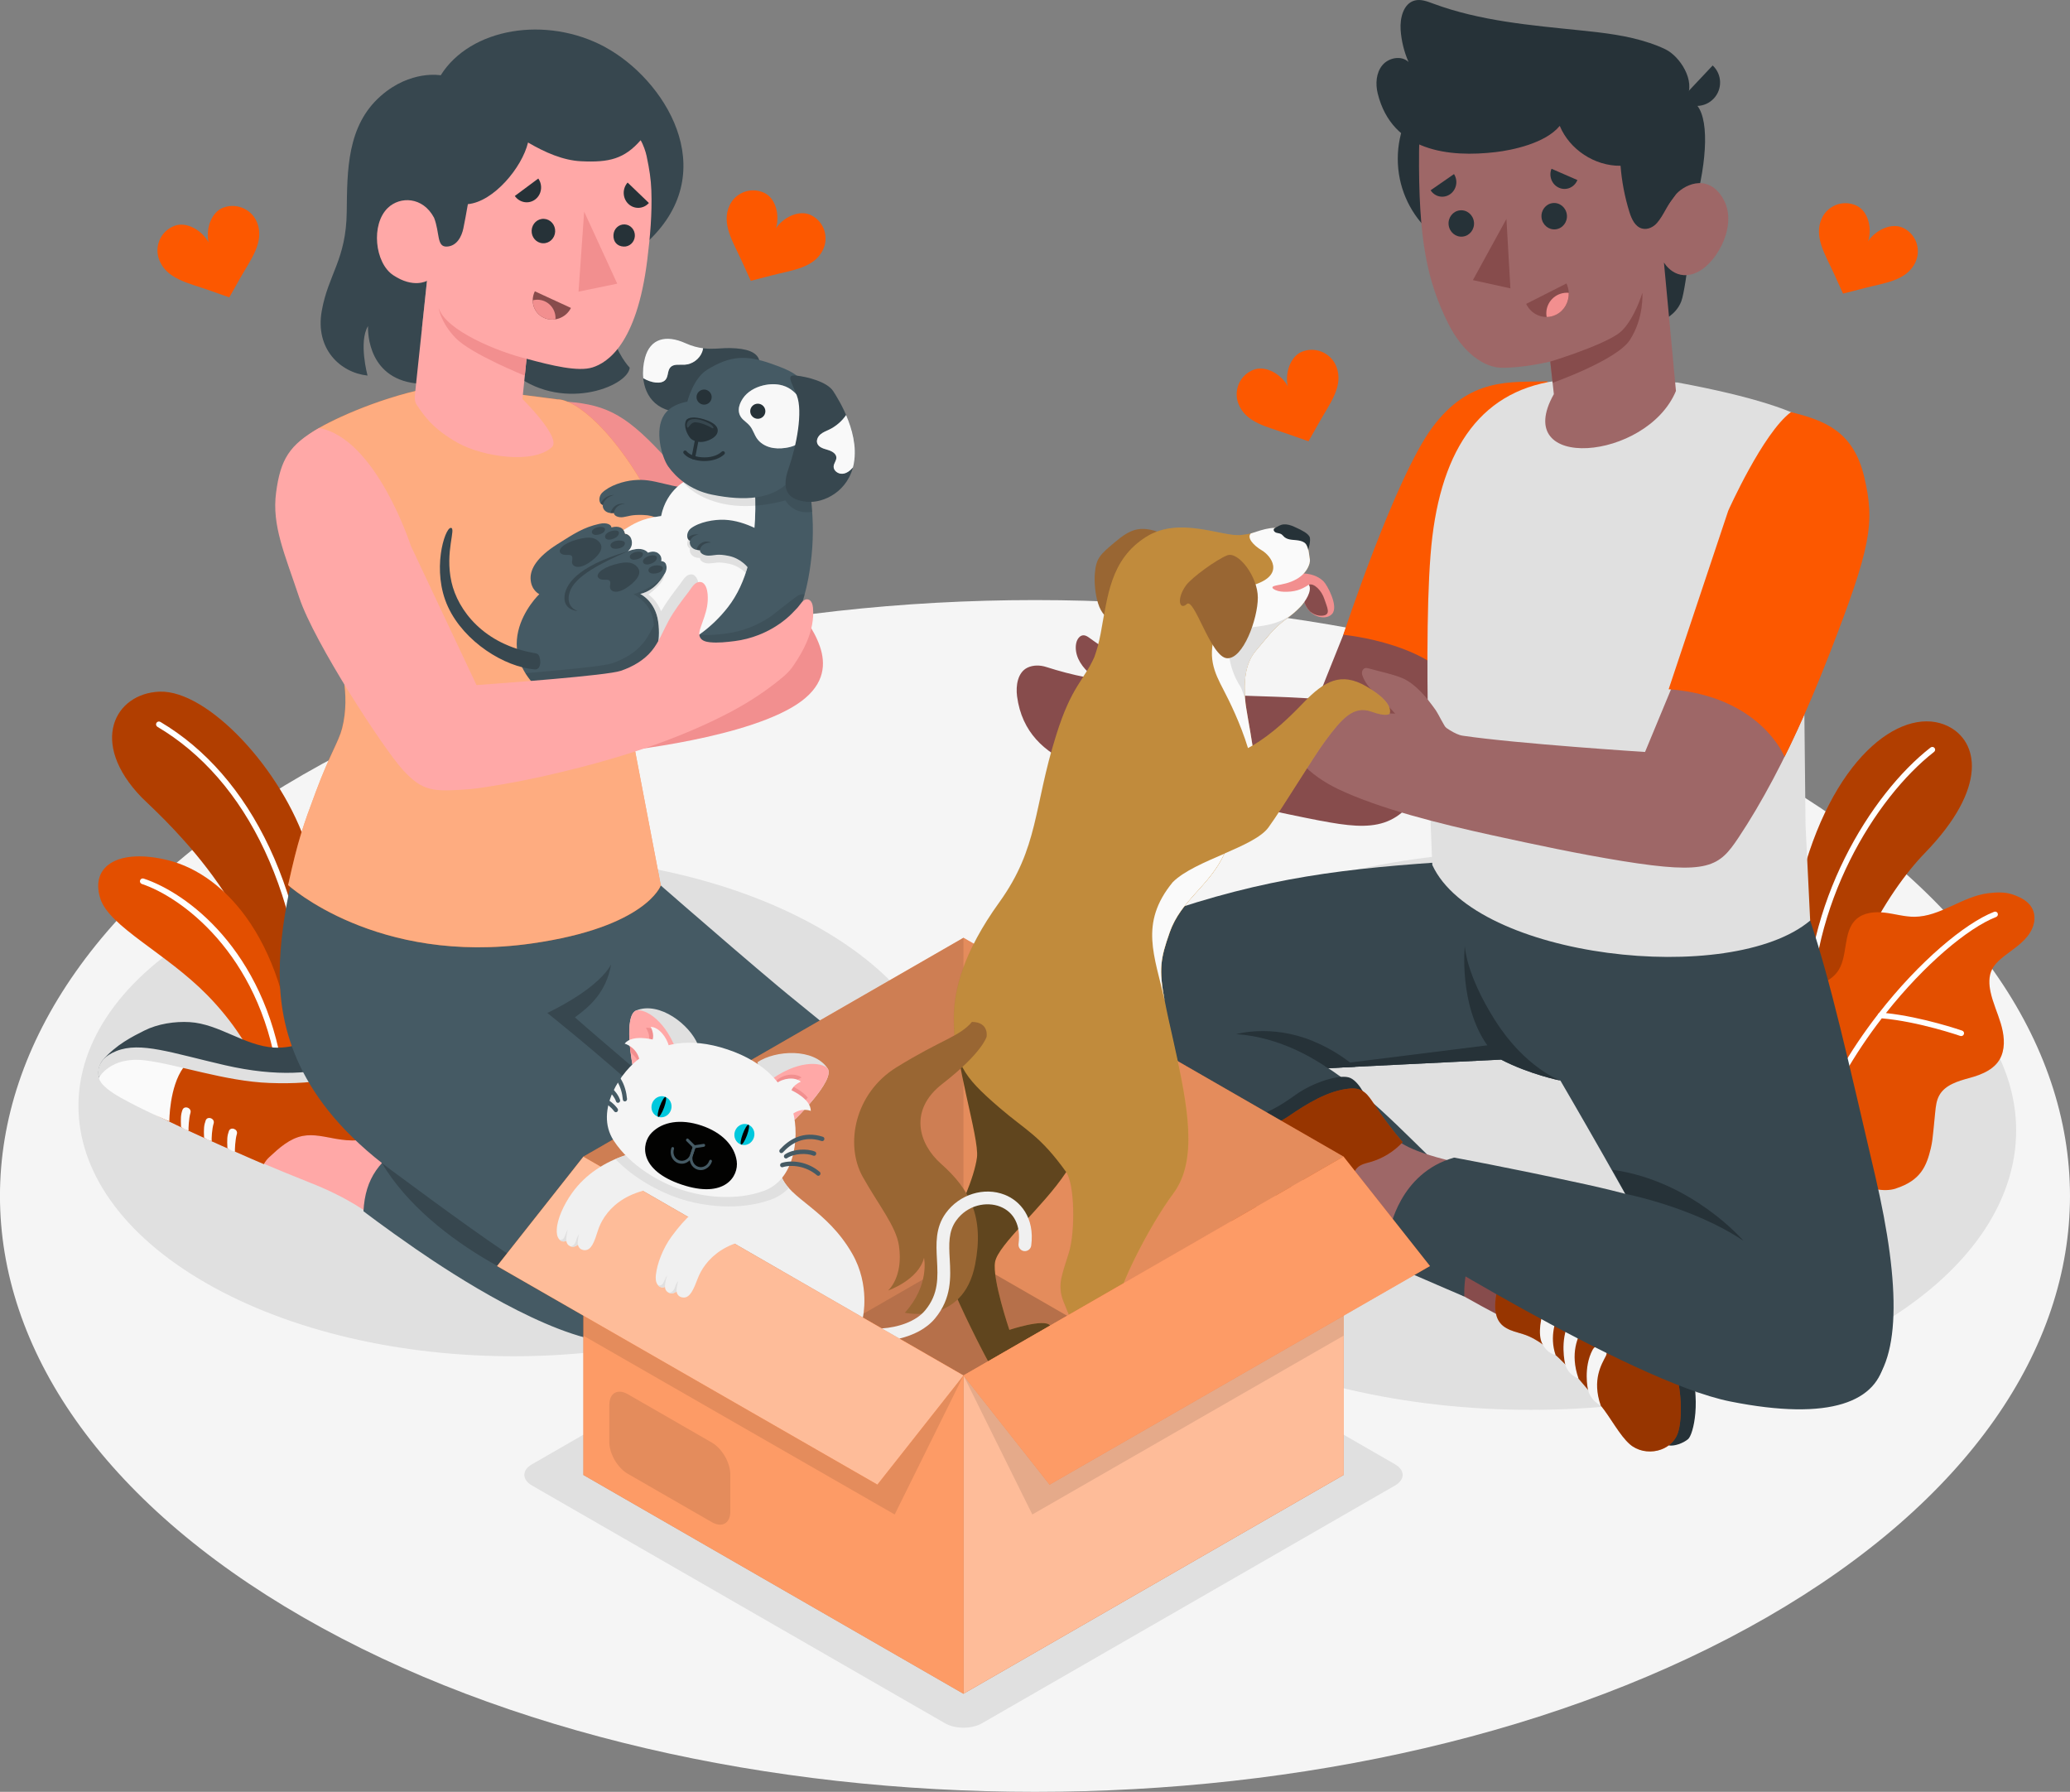 <svg width="290" height="251" viewBox="0 0 290 251" fill="none" xmlns="http://www.w3.org/2000/svg">
<rect x="0" y="0" width="290" height="251" fill="#808080" stroke="none"/>
<g clip-path="url(#clip0_16_317)">
<path d="M42.467 226.553C-14.162 193.955 -14.162 141.105 42.467 108.507C99.096 75.909 190.904 75.909 247.527 108.507C304.156 141.105 304.156 193.955 247.527 226.553C190.897 259.151 99.09 259.151 42.467 226.553Z" fill="#F5F5F5"/>
<path d="M114.999 130.108C138.793 143.803 138.793 166.01 114.999 179.712C91.206 193.413 52.629 193.407 28.835 179.712C5.042 166.017 5.042 143.809 28.835 130.108C52.629 116.413 91.206 116.413 114.999 130.108Z" fill="#E0E0E0"/>
<path d="M262.543 130.682C289.094 145.965 289.094 170.747 262.543 186.03C235.992 201.312 192.943 201.312 166.392 186.03C139.841 170.747 139.841 145.965 166.392 130.682C192.943 115.4 235.992 115.4 262.543 130.682Z" fill="#E0E0E0"/>
<path d="M132.404 171.806L74.526 205.12C73.102 205.94 73.102 207.269 74.526 208.089L132.404 241.403C133.828 242.223 136.139 242.223 137.563 241.403L195.441 208.089C196.865 207.269 196.865 205.94 195.441 205.12L137.563 171.806C136.139 170.986 133.828 170.986 132.404 171.806Z" fill="#E0E0E0"/>
<path d="M255.326 153.18L250.245 149.037C250.245 149.037 249.164 134.658 252.53 122.428C257.255 105.229 266.97 98.807 272.912 101.731C277.132 103.809 278.621 110.263 269.65 119.505C264.355 124.958 256.996 136.917 255.326 153.18Z" fill="#FC5800"/>
<path opacity="0.3" d="M255.326 153.18L250.245 149.037C250.245 149.037 249.164 134.658 252.53 122.428C257.255 105.229 266.97 98.807 272.912 101.731C277.132 103.809 278.621 110.263 269.65 119.505C264.355 124.958 256.996 136.917 255.326 153.18Z" fill="black"/>
<path d="M253.404 143.874C253.404 143.874 253.442 143.874 253.455 143.874C253.676 143.874 253.844 143.687 253.837 143.474C253.397 126.83 262.724 111.741 270.957 105.326C271.126 105.19 271.158 104.945 271.022 104.777C270.886 104.609 270.64 104.577 270.466 104.713C262.077 111.244 252.595 126.61 253.041 143.5C253.041 143.7 253.197 143.861 253.391 143.88L253.404 143.874Z" fill="white"/>
<path d="M265.605 166.482C269.1 165.346 269.896 163.345 270.498 160.86C270.699 160.028 270.783 159.176 270.867 158.331C270.951 157.498 271.035 156.665 271.113 155.826C271.197 155.007 271.281 154.155 271.689 153.432C272.498 151.974 274.291 151.444 275.909 151.005C277.689 150.521 279.663 149.741 280.395 147.888C280.958 146.462 280.744 144.842 280.304 143.371C279.864 141.899 279.204 140.492 278.88 138.995C278.641 137.917 278.589 136.736 279.094 135.755C279.404 135.142 279.909 134.652 280.433 134.213C281.806 133.07 283.424 132.199 284.395 130.65C284.757 130.076 284.99 129.424 285.016 128.746C285.1 126.707 283.443 125.778 281.864 125.268C280.796 124.926 279.592 124.99 278.485 125.132C274.893 125.597 271.825 128.404 268.207 128.424C266.809 128.43 265.449 128.011 264.058 127.849C262.673 127.682 261.132 127.817 260.09 128.74C258.032 130.566 259.041 134.226 257.268 136.33C255.967 137.879 253.928 138.098 252.29 139.118C250.277 140.376 249.086 141.783 248.2 144.029C247.3 146.314 246.989 148.837 247.371 151.27C248.174 156.362 251.837 159.35 255.358 162.661C256.873 164.087 262.109 167.624 265.611 166.488L265.605 166.482Z" fill="#FC5800"/>
<path opacity="0.1" d="M265.605 166.482C269.1 165.346 269.896 163.345 270.498 160.86C270.699 160.028 270.783 159.176 270.867 158.331C270.951 157.498 271.035 156.665 271.113 155.826C271.197 155.007 271.281 154.155 271.689 153.432C272.498 151.974 274.291 151.444 275.909 151.005C277.689 150.521 279.663 149.741 280.395 147.888C280.958 146.462 280.744 144.842 280.304 143.371C279.864 141.899 279.204 140.492 278.88 138.995C278.641 137.917 278.589 136.736 279.094 135.755C279.404 135.142 279.909 134.652 280.433 134.213C281.806 133.07 283.424 132.199 284.395 130.65C284.757 130.076 284.99 129.424 285.016 128.746C285.1 126.707 283.443 125.778 281.864 125.268C280.796 124.926 279.592 124.99 278.485 125.132C274.893 125.597 271.825 128.404 268.207 128.424C266.809 128.43 265.449 128.011 264.058 127.849C262.673 127.682 261.132 127.817 260.09 128.74C258.032 130.566 259.041 134.226 257.268 136.33C255.967 137.879 253.928 138.098 252.29 139.118C250.277 140.376 249.086 141.783 248.2 144.029C247.3 146.314 246.989 148.837 247.371 151.27C248.174 156.362 251.837 159.35 255.358 162.661C256.873 164.087 262.109 167.624 265.611 166.488L265.605 166.482Z" fill="black"/>
<path d="M279.877 127.946C279.799 127.746 279.566 127.643 279.366 127.727C275.249 129.34 268.86 134.703 263.236 141.906C263.152 141.957 263.087 142.035 263.054 142.138C259.223 147.088 255.766 152.884 253.643 158.911C253.572 159.112 253.676 159.331 253.87 159.408H253.883C254.096 159.479 254.316 159.376 254.388 159.17C256.478 153.226 259.87 147.521 263.631 142.648C268.815 143.1 274.569 145.094 274.628 145.113C274.835 145.184 275.061 145.075 275.132 144.874C275.204 144.668 275.113 144.449 274.893 144.371C274.835 144.352 269.359 142.454 264.213 141.912C269.637 135.071 275.708 129.992 279.65 128.45C279.851 128.372 279.955 128.14 279.87 127.94L279.877 127.946Z" fill="white"/>
<path d="M45.807 149.211C46.227 140.169 47.205 131.696 43.03 118.678C39.522 107.752 29.088 96.652 22.363 96.891C16.104 97.116 12.376 103.99 19.858 111.715C21.444 113.354 36.797 126.571 37.509 141.557L39.153 150.224C39.354 151.27 40.499 151.838 41.451 151.367L45.807 149.218V149.211Z" fill="#FC5800"/>
<path opacity="0.3" d="M45.807 149.211C46.227 140.169 47.205 131.696 43.03 118.678C39.522 107.752 29.088 96.652 22.363 96.891C16.104 97.116 12.376 103.99 19.858 111.715C21.444 113.354 36.797 126.571 37.509 141.557L39.153 150.224C39.354 151.27 40.499 151.838 41.451 151.367L45.807 149.218V149.211Z" fill="black"/>
<path d="M43.328 148.598C43.16 148.553 43.03 148.398 43.03 148.217C42.726 125.248 34.467 109.159 22.059 101.815C21.871 101.705 21.806 101.453 21.916 101.266C22.026 101.079 22.272 101.008 22.466 101.124C35.03 108.559 43.522 124.945 43.826 148.205C43.826 148.424 43.651 148.605 43.431 148.611C43.393 148.611 43.354 148.611 43.321 148.598H43.328Z" fill="white"/>
<path d="M40.441 151.831C38.888 152.638 36.991 151.902 36.37 150.27C35.172 147.133 32.719 143.132 29.004 139.356C23.269 133.516 15.295 129.798 14.059 125.881C12.57 121.17 16.777 118.82 23.554 120.505C31.697 122.525 40.48 132.186 41.373 151.354L40.441 151.838V151.831Z" fill="#FC5800"/>
<path opacity="0.1" d="M40.441 151.831C38.888 152.638 36.991 151.902 36.37 150.27C35.172 147.133 32.719 143.132 29.004 139.356C23.269 133.516 15.295 129.798 14.059 125.881C12.57 121.17 16.777 118.82 23.554 120.505C31.697 122.525 40.48 132.186 41.373 151.354L40.441 151.838V151.831Z" fill="black"/>
<path d="M39.134 150.605C38.985 150.566 38.868 150.444 38.842 150.282C36.26 133.47 25.308 125.629 19.878 123.828C19.67 123.757 19.554 123.532 19.625 123.325C19.696 123.112 19.916 123.002 20.13 123.073C26.137 125.061 36.998 133.006 39.632 150.166C39.664 150.386 39.516 150.586 39.295 150.624C39.237 150.631 39.179 150.624 39.127 150.612L39.134 150.605Z" fill="white"/>
<path d="M253.604 128.959C256.446 137.42 258.886 148.34 262.731 164.803C266.33 180.228 266.349 191.122 261.352 194.859C256.491 198.492 242.005 196.317 232.924 177.046C230.083 171.018 218.607 151.367 218.607 151.367C218.607 151.367 214.354 150.528 210.296 148.43L178.981 149.973C166.166 147.352 144.618 144.313 146.243 139.614C147.964 134.632 155.013 130.682 162.062 128.223C177.46 122.854 188.522 121.621 204.218 120.615L253.611 128.953L253.604 128.959Z" fill="#37474F"/>
<path d="M209.48 142.977C205.286 136.349 205.215 132.496 205.215 132.496C205.215 132.496 204.335 140.718 208.367 146.43L180.813 149.882L210.296 148.43C214.354 150.528 218.607 151.367 218.607 151.367C218.607 151.367 213.681 149.598 209.487 142.977H209.48Z" fill="#263238"/>
<path d="M202.289 166.256C204.445 167.876 207.085 169.36 209.48 169.683C210.38 169.805 211.26 169.708 212.05 169.463C214.95 168.586 219.681 168.185 221.856 173.91C224.322 180.409 232.07 182.919 234.471 187.301C235.675 189.496 236.775 196.053 236.154 200.196C235.649 203.597 228.963 201.693 226.212 197.84C223.461 193.994 217.849 189.096 214.186 186.301C208.406 183.7 201.888 179.705 199.118 178.105L202.289 166.249V166.256Z" fill="#874C4C"/>
<path d="M159.764 132.238C142.916 134.858 143.563 144.784 148.398 151.186C153.609 158.085 171.195 166.475 180.671 170.857C189.389 174.891 205.15 181.622 205.15 181.622C205.15 181.622 204.671 175.059 209.487 169.683C199.532 163.99 189.079 146.068 173.208 144.861L159.77 132.244L159.764 132.238Z" fill="#37474F"/>
<path d="M233.779 202.474C234.549 202.616 235.798 202.184 236.504 201.583C237.209 200.983 238.471 196.13 236.568 190.541C234.665 184.952 231.326 181.654 229.306 179.867C227.287 178.079 226.413 175.891 225.5 173.116C224.588 170.341 222.193 167.011 220.704 166.746C219.215 166.481 217.131 167.791 217.131 167.791L233.779 202.474Z" fill="#263238"/>
<path d="M209.642 184.281C210.16 186.056 211.694 186.391 213.358 186.882C215.629 187.56 217.914 189.631 220.115 191.98C221.617 193.574 222.879 195.188 224.257 196.879C225.662 198.602 226.898 201.061 228.342 202.319C230.445 204.152 234.316 203.436 235.138 200.493C235.843 197.957 235.708 191.806 232.368 186.204C230.549 183.152 226.037 180.428 224.542 176.188C223.539 173.348 222.219 169.973 219.875 167.959C218.49 166.765 217.351 167.185 215.798 167.772C213.739 168.54 211.629 169.186 209.487 169.683C209.688 171.47 210.393 173.2 211.5 174.613C211.882 175.097 212.315 175.575 212.458 176.169C212.555 176.575 212.503 176.995 212.458 177.408C212.387 177.982 212.238 178.66 211.694 178.86C211.474 178.944 211.234 178.924 211.001 178.976C210.141 179.17 209.811 180.196 209.662 181.067C209.5 182.009 209.37 182.977 209.558 183.913C209.584 184.042 209.61 184.165 209.649 184.281H209.642Z" fill="#FC5800"/>
<path opacity="0.4" d="M209.642 184.281C210.16 186.056 211.694 186.391 213.358 186.882C215.629 187.56 217.914 189.631 220.115 191.98C221.617 193.574 222.879 195.188 224.257 196.879C225.662 198.602 226.898 201.061 228.342 202.319C230.445 204.152 234.316 203.436 235.138 200.493C235.843 197.957 235.708 191.806 232.368 186.204C230.549 183.152 226.037 180.428 224.542 176.188C223.539 173.348 222.219 169.973 219.875 167.959C218.49 166.765 217.351 167.185 215.798 167.772C213.739 168.54 211.629 169.186 209.487 169.683C209.688 171.47 210.393 173.2 211.5 174.613C211.882 175.097 212.315 175.575 212.458 176.169C212.555 176.575 212.503 176.995 212.458 177.408C212.387 177.982 212.238 178.66 211.694 178.86C211.474 178.944 211.234 178.924 211.001 178.976C210.141 179.17 209.811 180.196 209.662 181.067C209.5 182.009 209.37 182.977 209.558 183.913C209.584 184.042 209.61 184.165 209.649 184.281H209.642Z" fill="black"/>
<path d="M217.934 189.805C217.934 189.805 216.769 189.689 216.024 188.134C215.455 186.94 215.791 184.481 216.561 182.803C216.879 182.119 217.778 181.957 218.303 182.5C218.613 182.822 218.684 183.306 218.484 183.706C217.94 184.816 217.047 187.217 217.927 189.799L217.934 189.805Z" fill="#F5F5F5"/>
<path d="M221.151 193.116C221.151 193.116 219.662 192.645 219.261 191.038C219.261 191.038 218.484 187.74 219.837 185.21C220.18 184.565 221.015 184.384 221.52 184.913C221.817 185.229 221.888 185.688 221.688 186.081C221.112 187.211 219.882 189.495 221.151 193.122V193.116Z" fill="#F5F5F5"/>
<path d="M224.264 196.885C224.264 196.885 222.872 196.285 222.471 194.678C222.471 194.678 221.772 191.599 223.125 189.07C223.468 188.424 224.303 188.243 224.808 188.773C225.105 189.089 225.177 189.547 224.976 189.941C224.4 191.07 222.995 193.264 224.257 196.885H224.264Z" fill="#F5F5F5"/>
<path d="M203.7 162.745C200.684 161.983 196.257 160.905 194.425 158.498C192.593 156.091 188.794 153.767 183.661 157.13C180.405 159.266 176.522 159.963 172.703 160.215C171.046 160.325 169.188 160.124 167.564 160.454C165.609 160.854 163.557 162.041 161.881 163.08C160.813 163.739 159.777 164.494 159.052 165.52C157.764 167.353 157.725 169.966 158.955 171.832C159.175 172.167 159.434 172.483 159.758 172.716C160.152 173.006 160.625 173.168 161.104 173.271C162.877 173.658 164.36 173.109 166.03 172.645C167.421 172.264 168.839 171.967 170.256 171.709C173.46 171.128 176.722 170.715 179.978 170.58C181.37 170.521 184.257 170.309 185.648 170.405C191.461 170.805 199.668 174.065 199.668 174.065L203.7 162.745Z" fill="#9E6767"/>
<path d="M264.051 190.463C263.093 196.317 256.511 199.137 242.394 196.317C228.277 193.503 194.677 172.412 194.677 172.412C194.677 172.412 195.991 164.326 203.713 162.157C203.713 162.157 210.736 163.422 222.199 165.913C226.555 166.862 232.102 168.327 237.5 170.134C245.248 180.505 253.313 176.317 256.213 179.963C261.054 186.049 264.045 190.463 264.045 190.463H264.051Z" fill="#37474F"/>
<path d="M157.492 172.154C156.787 171.819 156.029 170.734 155.816 169.831C155.602 168.927 157.453 164.268 162.301 160.879C167.149 157.485 171.797 156.794 174.489 156.536C177.182 156.278 179.176 155.026 181.557 153.329C183.939 151.625 187.842 150.353 189.202 151.012C190.561 151.67 191.467 153.961 191.467 153.961L157.499 172.161L157.492 172.154Z" fill="#263238"/>
<path d="M187.739 171.677C186.27 172.806 184.833 172.174 183.195 171.593C180.962 170.799 177.887 171.135 174.722 171.728C172.567 172.135 170.593 172.696 168.483 173.245C166.327 173.806 163.881 175.065 161.965 175.233C159.182 175.472 156.482 172.619 157.563 169.76C158.495 167.295 162.25 162.416 168.256 159.86C171.531 158.466 176.787 158.924 180.502 156.381C182.994 154.677 186.056 152.735 189.143 152.483C190.969 152.335 191.642 153.348 192.548 154.729C193.752 156.562 195.079 158.324 196.509 159.989C195.292 161.312 193.7 162.293 191.965 162.783C191.37 162.951 190.736 163.074 190.27 163.474C189.952 163.745 189.739 164.113 189.538 164.481C189.253 164.984 188.975 165.623 189.292 166.107C189.422 166.301 189.629 166.43 189.784 166.604C190.367 167.269 190.024 168.288 189.629 169.076C189.202 169.928 188.729 170.786 188.03 171.438C187.933 171.528 187.836 171.606 187.739 171.683V171.677Z" fill="#FC5800"/>
<path opacity="0.4" d="M187.739 171.677C186.27 172.806 184.833 172.174 183.195 171.593C180.962 170.799 177.887 171.135 174.722 171.728C172.567 172.135 170.593 172.696 168.483 173.245C166.327 173.806 163.881 175.065 161.965 175.233C159.182 175.472 156.482 172.619 157.563 169.76C158.495 167.295 162.25 162.416 168.256 159.86C171.531 158.466 176.787 158.924 180.502 156.381C182.994 154.677 186.056 152.735 189.143 152.483C190.969 152.335 191.642 153.348 192.548 154.729C193.752 156.562 195.079 158.324 196.509 159.989C195.292 161.312 193.7 162.293 191.965 162.783C191.37 162.951 190.736 163.074 190.27 163.474C189.952 163.745 189.739 164.113 189.538 164.481C189.253 164.984 188.975 165.623 189.292 166.107C189.422 166.301 189.629 166.43 189.784 166.604C190.367 167.269 190.024 168.288 189.629 169.076C189.202 169.928 188.729 170.786 188.03 171.438C187.933 171.528 187.836 171.606 187.739 171.683V171.677Z" fill="black"/>
<path d="M177.777 171.257C177.777 171.257 178.787 171.851 180.308 171.031C181.473 170.405 182.658 168.224 183.027 166.41C183.182 165.668 182.548 165.01 181.797 165.139C181.35 165.217 181.014 165.565 180.936 166.004C180.723 167.224 180.017 169.689 177.777 171.251V171.257Z" fill="#F5F5F5"/>
<path d="M173.221 172.038C173.221 172.038 174.703 172.529 175.978 171.47C175.978 171.47 178.561 169.269 178.962 166.43C179.065 165.707 178.502 165.068 177.777 165.197C177.35 165.275 177.02 165.61 176.949 166.036C176.742 167.288 176.386 169.857 173.221 172.038Z" fill="#F5F5F5"/>
<path d="M168.483 173.245C168.483 173.245 169.958 173.58 171.234 172.522C171.234 172.522 173.622 170.45 174.023 167.611C174.127 166.888 173.564 166.249 172.839 166.378C172.412 166.455 172.081 166.791 172.01 167.217C171.803 168.469 171.641 171.063 168.476 173.245H168.483Z" fill="#F5F5F5"/>
<path d="M227.746 167.243C227.746 167.243 237.228 169.089 244.258 173.813C244.258 173.813 237.034 165.378 225.869 163.861L227.746 167.243Z" fill="#263238"/>
<path d="M173.201 144.861C179.467 145.287 184.218 148.469 185.454 149.231L186.082 149.631L189.868 149.444C189.053 148.734 186.994 147.081 183.849 145.797C178.049 143.435 173.208 144.861 173.208 144.861H173.201Z" fill="#263238"/>
<path d="M185.046 114.974C192.309 116.368 196.509 116.355 199.979 108.572C204.529 98.355 211.603 81.866 211.603 81.866L215.189 53.928C207.927 52.901 201.441 56.909 197.228 66.835C192.904 77.019 184.593 97.923 184.593 97.923C179.331 97.491 174.03 97.562 168.761 97.187C166.334 97.013 164.101 96.794 162.075 95.29C160.722 94.283 159.512 93.154 158.055 92.321C157.123 91.785 156.126 91.224 155.11 90.863C154.172 90.534 153.427 89.92 152.605 89.34C152.366 89.172 152.107 88.998 151.816 88.991C151.266 88.978 150.89 89.552 150.774 90.088C150.618 90.83 150.761 91.611 151.071 92.302C151.388 92.992 151.867 93.593 152.405 94.128C152.586 94.309 152.787 94.593 152.625 94.787C152.515 94.922 152.301 94.909 152.126 94.87C150.204 94.496 148.43 94.025 146.553 93.425C145.718 93.16 144.761 93.141 143.964 93.515C142.573 94.173 142.288 96.032 142.489 97.555C143.848 107.681 155.201 108.623 163.13 110.347C168.897 111.599 174.671 112.851 180.444 114.051C181.972 114.367 183.499 114.69 185.033 114.98L185.046 114.974Z" fill="#874C4C"/>
<path d="M216.794 53.424C211.649 53.553 205.895 52.811 200.665 59.871C195.441 66.932 188.192 88.92 188.192 88.92C188.192 88.92 201.649 90.153 204.723 97.49L216.633 74.631L216.794 53.418V53.424Z" fill="#FC5800"/>
<path d="M235.047 53.586C245.306 55.477 252.148 57.677 254.083 59.549C258.446 68.462 252.769 98.336 252.769 98.336L252.951 115.6L253.598 128.953C242.517 138.291 206.71 134.264 200.665 121.176C200.665 121.176 199.118 87.9 200.665 75.193C202.309 61.692 208.412 53.818 220.031 53.14L235.041 53.579L235.047 53.586Z" fill="#E0E0E0"/>
<path d="M209.778 36.16C217.485 36.16 223.733 29.931 223.733 22.246C223.733 14.561 217.485 8.332 209.778 8.332C202.071 8.332 195.823 14.561 195.823 22.246C195.823 29.931 202.071 36.16 209.778 36.16Z" fill="#263238"/>
<path d="M237.416 28.9C237.416 28.9 236.284 40.291 235.539 42.221C234.788 44.157 232.879 44.892 232.879 44.892L232.167 37.045L237.41 28.894L237.416 28.9Z" fill="#263238"/>
<path d="M232.652 13.295C232.652 13.295 235.164 12.572 237.384 14.386C239.559 16.16 239.17 22.524 237.416 28.9L233.002 29.907L232.652 13.288V13.295Z" fill="#263238"/>
<path d="M231.662 30.062C232.62 30.494 233.708 28.635 234.685 27.358C235.662 26.08 239.099 24.105 241.319 27.687C243.585 31.34 240.633 36.619 237.986 38.026C234.795 39.717 233.112 36.767 233.112 36.767L234.795 54.767C230.698 64.596 211.545 66.132 217.688 55.212L217.189 50.649C217.189 50.649 213.513 51.553 210.348 51.514C208.005 51.482 204.988 49.552 202.846 45.228C199.946 39.374 198.691 33.573 198.807 21.117C198.937 7.467 215.092 6.221 224.173 10.604C233.248 14.986 231.662 30.068 231.662 30.068V30.062Z" fill="#9E6767"/>
<path d="M231.093 6.015C228.031 4.976 224.749 4.601 221.52 4.266C214.503 3.543 207.37 2.956 200.762 0.497C199.946 0.194 199.072 -0.142 198.231 0.064C196.606 0.465 196.108 2.536 196.224 4.201C196.335 5.744 196.71 7.267 197.331 8.68C196.328 7.725 194.529 8.074 193.655 9.145C192.781 10.216 192.684 11.752 193.014 13.101C195.046 21.285 203.098 22.065 209.558 21.304C211.804 21.039 216.497 20.097 218.516 17.632C219.895 20.955 223.422 23.272 227.034 23.221C227.203 25.421 227.623 27.603 228.277 29.707C228.581 30.675 229.067 31.759 230.057 32.017C230.821 32.217 231.636 31.817 232.148 31.223C233.106 30.113 233.604 28.629 234.568 27.48C235.805 26.021 236.089 15.96 236.128 14.101C236.128 13.947 236.199 13.824 236.277 13.688C237.591 11.339 235.352 7.874 233.293 6.893C232.575 6.551 231.83 6.254 231.08 6.002L231.093 6.015Z" fill="#263238"/>
<path d="M235.442 13.953C236.763 15.192 238.847 15.127 240.089 13.805C241.332 12.488 241.268 10.41 239.941 9.171L235.442 13.946V13.953Z" fill="#263238"/>
<path d="M217.189 50.649C217.189 50.649 224.018 48.584 226.665 46.783C228.439 45.576 229.759 42.169 230.089 41.007C230.089 41.007 230.355 44.544 228.322 47.648C226.491 50.455 217.519 53.624 217.519 53.624L217.189 50.643V50.649Z" fill="#874C4C"/>
<path d="M215.966 30.488C216.082 31.501 216.963 32.236 217.947 32.12C218.924 32.011 219.629 31.094 219.513 30.081C219.396 29.068 218.516 28.332 217.532 28.448C216.555 28.558 215.849 29.474 215.966 30.488Z" fill="#263238"/>
<path d="M220.989 25.221L217.358 23.64C216.943 24.679 217.416 25.873 218.419 26.305C219.422 26.744 220.574 26.254 220.989 25.215V25.221Z" fill="#263238"/>
<path d="M219.455 39.71L213.811 42.569C214.581 44.189 216.471 44.86 218.031 44.073C219.591 43.285 220.231 41.33 219.455 39.71Z" fill="#874C4C"/>
<path d="M219.519 41.007C217.921 41.007 216.633 42.298 216.633 43.886C216.633 44.06 216.652 44.234 216.684 44.402C217.138 44.402 217.597 44.292 218.024 44.073C219.176 43.492 219.817 42.279 219.772 41.026C219.688 41.02 219.61 41.001 219.519 41.001V41.007Z" fill="#F28F8F"/>
<path d="M203.707 24.382L200.425 26.654C201.027 27.59 202.244 27.835 203.15 27.209C204.056 26.583 204.302 25.318 203.7 24.382H203.707Z" fill="#263238"/>
<path d="M202.949 31.507C203.066 32.52 203.946 33.256 204.93 33.14C205.907 33.03 206.613 32.114 206.496 31.101C206.38 30.087 205.5 29.352 204.516 29.468C203.538 29.578 202.833 30.494 202.949 31.507Z" fill="#263238"/>
<path d="M211.047 30.668L211.603 40.394L206.348 39.239L211.047 30.668Z" fill="#874C4C"/>
<path d="M254.083 59.549C260.265 63.525 262.595 70.707 259.611 81.292C256.336 92.896 250.193 107.41 243.533 117.375C240.847 121.389 239.39 122.57 227.293 120.615C221.176 119.627 215.066 118.317 209.008 116.994C201.752 115.406 193.273 113.302 187.467 110.534C185.577 109.63 183.674 108.365 182.282 106.803C180.185 104.454 180.373 101.324 182.619 99.188C188.658 93.457 190.315 98.498 194.697 99.943C194.697 99.943 197.286 99.963 198.522 100.111C199.642 100.246 199.72 100.059 200.658 100.666C202.555 101.886 203.778 102.892 204.93 103.06C212.626 104.19 230.465 105.338 230.465 105.338L241.811 77.981C241.811 77.981 248.174 58.516 254.083 59.549Z" fill="#9E6767"/>
<path d="M202.619 101.963C202.412 101.899 201.454 99.917 201.169 99.524C200.509 98.594 199.817 97.671 199.014 96.858C198.296 96.129 197.344 95.342 196.386 94.961C194.943 94.386 193.331 94.083 191.836 93.651C191.622 93.593 191.396 93.528 191.189 93.612C190.956 93.702 190.82 93.96 190.807 94.212C190.794 94.464 190.884 94.703 190.988 94.935C191.37 95.787 191.965 96.535 192.697 97.116C193.266 97.568 194.975 99.42 195.454 99.969C195.454 99.969 202.606 102.467 202.606 101.976L202.619 101.963Z" fill="#9E6767"/>
<path d="M250.905 57.729C255.604 58.897 259.663 60.388 261.177 66.835C262.692 73.283 262.116 76.645 256.336 91.521C252.821 100.569 250.012 106.01 250.012 106.01C250.012 106.01 246.653 97.491 233.772 96.548L242.122 71.54C242.122 71.54 246.983 60.646 250.899 57.736L250.905 57.729Z" fill="#FC5800"/>
<path d="M77.244 167.714C77.244 167.714 56.059 159.989 53.444 157.872C51.263 156.104 52.571 151.87 49.541 151.147C46.053 150.315 43.561 152.18 41.321 154.232C39.205 156.175 36.428 157.053 31.204 155.252C25.981 153.451 20.939 150.889 18.822 151.909C16.706 152.929 18.123 154.561 27.256 158.769C32.505 161.189 39.192 163.997 43.477 165.688C49.05 167.882 51.69 170.051 52.144 170.354C57.729 174.252 58.758 175.084 65.361 179.034C78.571 186.927 86.345 189.005 96.856 187.017L77.238 167.727L77.244 167.714Z" fill="#FFA8A7"/>
<path d="M57.412 159.931C53.199 162.351 51.166 165.023 50.92 169.67C50.92 169.67 53.768 171.864 58.26 174.968C63.645 178.686 76.688 187.146 85.387 188.031C98.889 189.405 103.167 185.352 103.167 185.352L57.412 159.937V159.931Z" fill="#455A64"/>
<path d="M53.503 162.925C60.416 174.529 77.303 181.751 82.597 182.287C80.72 180.751 77.969 175.549 75.361 169.902L57.406 159.931C55.788 160.86 54.493 161.828 53.496 162.925H53.503Z" fill="#37474F"/>
<path d="M13.877 150.941C13.567 149.869 14.091 148.863 14.376 148.534C16.24 146.333 18.622 145.171 20.246 144.351C22.098 143.422 24.492 143.054 26.564 143.177C30.7 143.422 34.266 146.507 38.402 146.746C41.496 146.927 44.305 145.352 47.315 144.623C48.467 144.345 49.451 144.326 50.215 144.377C51.043 144.429 52.351 144.997 52.648 145.7C53.043 146.63 53.166 147.475 52.875 148.346C52.687 148.908 51.535 149.966 50.713 150.547C49.58 151.347 48.176 151.573 46.493 152.064C42.253 153.309 23.243 153.755 13.884 150.941H13.877Z" fill="#37474F"/>
<path d="M53.542 156.717C53.554 157.091 53.606 157.453 53.645 157.833C53.703 158.337 53.419 158.505 52.991 158.795C51.244 159.982 49.05 159.866 47.062 159.524C45.516 159.26 43.943 158.821 42.396 159.124C40.551 159.486 39.082 160.828 37.709 162.106C37.431 162.364 37.146 162.712 36.965 163.074C36.965 163.074 26.285 158.524 21.424 155.962C18.965 154.665 16.123 153.451 14.181 151.405C14.078 151.296 14.654 150.573 14.712 150.502C15.34 149.773 16.246 149.347 17.172 149.127C18.686 148.766 20.331 148.585 21.864 148.811C24.259 149.166 26.577 149.792 28.946 150.257C31.101 150.683 33.198 150.96 35.373 151.154C37.722 151.36 40.085 151.399 42.434 151.27C44.668 151.147 46.81 150.844 48.862 149.915C49.651 149.56 50.409 149.121 51.069 148.559C51.477 148.211 51.768 147.707 52.079 147.269C52.415 146.797 52.609 146.004 52.953 146.675C53.762 148.275 53.93 150.741 53.82 152.535C53.742 153.767 53.58 155 53.535 156.233C53.535 156.394 53.535 156.549 53.535 156.698L53.542 156.717Z" fill="#FC5800"/>
<path opacity="0.2" d="M53.542 156.717C53.554 157.091 53.606 157.453 53.645 157.833C53.703 158.337 53.419 158.505 52.991 158.795C51.244 159.982 49.05 159.866 47.062 159.524C45.516 159.26 43.943 158.821 42.396 159.124C40.551 159.486 39.082 160.828 37.709 162.106C37.431 162.364 37.146 162.712 36.965 163.074C36.965 163.074 26.285 158.524 21.424 155.962C18.965 154.665 16.123 153.451 14.181 151.405C14.078 151.296 14.654 150.573 14.712 150.502C15.34 149.773 16.246 149.347 17.172 149.127C18.686 148.766 20.331 148.585 21.864 148.811C24.259 149.166 26.577 149.792 28.946 150.257C31.101 150.683 33.198 150.96 35.373 151.154C37.722 151.36 40.085 151.399 42.434 151.27C44.668 151.147 46.81 150.844 48.862 149.915C49.651 149.56 50.409 149.121 51.069 148.559C51.477 148.211 51.768 147.707 52.079 147.269C52.415 146.797 52.609 146.004 52.953 146.675C53.762 148.275 53.93 150.741 53.82 152.535C53.742 153.767 53.58 155 53.535 156.233C53.535 156.394 53.535 156.549 53.535 156.698L53.542 156.717Z" fill="black"/>
<path d="M25.709 149.521C23.709 152.251 23.722 157.085 23.722 157.085C23.722 157.085 20.292 155.645 16.919 153.767C13.696 151.967 13.871 150.934 13.871 150.934C13.871 150.934 14.02 150.205 14.816 149.514C15.67 148.772 17.243 148.062 19.172 148.211C22.894 148.501 25.709 149.514 25.709 149.514V149.521Z" fill="#FAFAFA"/>
<path d="M25.567 155.465C25.321 156.136 25.308 156.659 25.36 157.866C25.36 157.866 25.923 158.298 26.421 158.363C26.382 158.24 26.454 156.607 26.68 155.904C26.907 155.2 25.813 154.8 25.567 155.471V155.465Z" fill="#FAFAFA"/>
<path d="M28.816 156.949C28.57 157.62 28.531 158.143 28.59 159.35C28.59 159.35 29.172 159.776 29.671 159.84C29.612 159.537 29.703 158.091 29.929 157.382C30.156 156.678 29.062 156.278 28.816 156.949Z" fill="#FAFAFA"/>
<path d="M32.065 158.44C31.819 159.111 31.8 159.615 31.858 160.815C31.858 160.815 32.421 161.267 32.92 161.331C32.881 161.209 32.952 159.576 33.179 158.873C33.405 158.169 32.311 157.769 32.065 158.44Z" fill="#FAFAFA"/>
<path d="M52.959 146.688C52.94 146.32 52.83 145.991 52.642 145.694C52.642 145.694 51.574 147.882 47.749 149.147C44.124 150.347 38.952 150.928 31.476 149.205C24 147.482 19.69 145.887 16.317 147.223C12.945 148.559 13.877 150.934 13.877 150.934C13.877 150.934 15.489 147.972 20.227 148.527C24.79 149.063 31.509 151.476 37.768 151.702C44.299 151.941 50.894 151.109 52.959 146.681V146.688Z" fill="#E0E0E0"/>
<path d="M128.903 160.822C125.673 150.657 116.876 144.745 109.044 138.195C101.219 131.638 88.733 120.686 88.733 120.686L44.7 111.831C41.949 117.433 39.192 128.14 39.185 136.284C39.179 143.88 41.496 154.058 54.83 163.926C62.914 169.909 69.367 174.613 75.16 178.279C81.283 182.158 94.798 188.986 102.766 186.301C108.255 184.455 110.773 178.963 109.42 174.226C109.42 174.226 109.426 174.226 109.433 174.226C110.365 174.316 111.303 174.362 112.164 174.375C113.174 174.407 114.1 174.394 114.831 174.394C117.465 174.387 120.132 174.142 122.598 173.219C128.113 171.18 130.78 166.707 128.909 160.815L128.903 160.822Z" fill="#455A64"/>
<path d="M111.342 173.916C110.475 173.903 109.543 173.858 108.611 173.768C103.692 163.306 76.681 141.899 76.681 141.899C78.863 140.841 83.918 138.143 85.614 135.11C84.921 138.969 82.694 140.944 80.539 142.506C83.853 145.468 97.782 157.175 101.497 160.693C105.4 164.397 109.452 168.682 111.342 173.916Z" fill="#37474F"/>
<path d="M79.523 56.277C85.27 56.729 88.008 58.323 93.685 64.583C99.361 70.837 109.886 82.156 111.756 85.093C113.627 88.029 119.142 94.38 110.87 99.136C102.598 103.899 84.908 105.487 84.908 105.487L79.523 56.283V56.277Z" fill="#F28F8F"/>
<path d="M89.62 91.353C97.303 85.054 94.772 76.839 91.97 71.308C86.358 60.246 80.519 55.896 78.086 55.941L62.564 53.928C55.257 54.922 47.833 58.142 44.7 59.949C38.629 63.447 40.247 67.436 41.049 71.056C43.244 80.924 46.001 86.545 46.823 89.54C47.645 92.528 49.16 97.187 47.93 102.021C47.451 103.893 46.182 105.713 44.26 110.876C42.46 115.703 41.774 117.562 40.363 123.983C40.363 123.983 52.713 135.265 74.5 132.16C90.539 129.876 92.578 124.035 92.578 124.035L88.817 104.364C89.212 97.839 89.322 95.471 89.626 91.353H89.62Z" fill="#FC5800"/>
<g opacity="0.5">
<path d="M89.62 91.353C97.303 85.054 94.772 76.839 91.97 71.308C86.358 60.246 80.519 55.896 78.086 55.941L62.564 53.928C55.257 54.922 47.833 58.142 44.7 59.949C38.629 63.447 40.247 67.436 41.049 71.056C43.244 80.924 46.001 86.545 46.823 89.54C47.645 92.528 49.16 97.187 47.93 102.021C47.451 103.893 46.182 105.713 44.26 110.876C42.46 115.703 41.774 117.562 40.363 123.983C40.363 123.983 52.713 135.265 74.5 132.16C90.539 129.876 92.578 124.035 92.578 124.035L88.817 104.364C89.212 97.839 89.322 95.471 89.626 91.353H89.62Z" fill="white"/>
</g>
<path d="M84.759 6.583C76.519 2.149 65.904 3.905 61.742 10.546C61.742 10.546 57.535 9.758 53.354 13.43C48.596 17.599 48.642 23.886 48.577 29.662C48.499 36.399 45.975 38.413 45.069 43.595C44.15 48.849 47.626 52.185 51.49 52.611C51.49 52.611 50.208 47.874 51.561 45.673C51.561 45.673 51.147 52.456 57.619 53.612C62.836 54.541 66.746 51.036 66.746 51.036C66.746 51.036 60.234 49.907 59.114 45.951L59.814 39.349L71.607 52.024C78.397 57.897 87.944 54.212 88.222 51.508C88.222 51.508 80.532 43.589 90.902 33.689C101.271 23.789 92.992 11.023 84.753 6.589L84.759 6.583Z" fill="#37474F"/>
<path d="M90.675 36.457C89.199 48.281 85.044 50.817 83.025 51.462C81.005 52.108 77.329 51.217 73.769 50.255L73.192 55.89C73.192 55.89 78.74 61.343 77.309 62.647C74.642 65.073 67.607 63.957 64.189 62.066C60.551 60.046 59.354 58.129 58.416 56.761C58.072 56.264 58.079 55.748 58.144 55.147L59.82 39.336C59.82 39.336 57.924 40.452 55.069 38.535C52.506 36.812 51.936 31.43 54.338 29.119C56.047 27.48 59.231 27.532 60.81 30.5C61.645 32.65 61.147 34.612 62.603 34.541C64.008 34.476 64.681 33.121 64.914 31.998C65.147 30.875 65.283 30.075 65.548 28.597C69.147 28.261 73.141 23.466 73.976 19.962C76.345 21.349 78.882 22.466 81.4 22.588C85.361 22.788 87.478 22.24 89.749 19.645C90.118 20.245 90.455 21.226 90.591 21.872C90.999 23.827 91.186 25.053 91.251 26.66C91.374 29.933 91.076 33.211 90.675 36.457Z" fill="#FFA8A7"/>
<path d="M73.762 50.249C69.995 49.365 62.357 46.312 61.451 43.092C61.451 43.092 61.658 45.08 63.807 47.325C65.95 49.571 73.523 52.624 73.523 52.624L73.762 50.249Z" fill="#F28F8F"/>
<path d="M77.775 32.456C77.73 33.398 76.947 34.128 76.04 34.076C75.128 34.025 74.429 33.224 74.481 32.276C74.532 31.333 75.309 30.604 76.215 30.656C77.128 30.707 77.827 31.508 77.775 32.456Z" fill="#263238"/>
<path d="M88.941 33.069C88.895 33.928 88.19 34.586 87.361 34.541C86.448 34.489 85.892 33.85 85.944 32.908C85.989 32.05 86.695 31.391 87.523 31.436C88.352 31.482 88.986 32.211 88.941 33.069Z" fill="#263238"/>
<path d="M81.84 29.649L81.05 40.853L86.474 39.736L81.84 29.649Z" fill="#F28F8F"/>
<path d="M72.124 27.454L75.413 25.009C76.079 25.957 75.879 27.274 74.972 27.945C74.066 28.623 72.791 28.403 72.124 27.454Z" fill="#263238"/>
<path d="M74.934 40.807L79.989 43.137C79.283 44.544 77.581 45.157 76.189 44.512C74.791 43.867 74.235 42.208 74.934 40.801V40.807Z" fill="#874C4C"/>
<path d="M76.189 44.512C75.199 44.054 74.642 43.092 74.642 42.066C74.94 41.989 75.251 41.963 75.574 42.001C76.94 42.163 77.918 43.376 77.82 44.731C77.283 44.822 76.714 44.757 76.196 44.512H76.189Z" fill="#F28F8F"/>
<path d="M87.931 25.576L90.908 28.435C90.138 29.294 88.85 29.345 88.028 28.558C87.206 27.771 87.16 26.435 87.924 25.576H87.931Z" fill="#263238"/>
<path d="M95.316 68.229C94.623 68.152 93.743 67.926 93.063 67.765C91.245 67.326 90.3 67.139 88.83 67.261C87.361 67.384 85.387 68.003 84.338 69.043C83.905 69.468 83.749 70.475 84.468 70.733C84.397 70.985 84.532 71.392 84.85 71.618C85.225 71.889 85.568 71.882 86.002 71.856C86.015 72.263 86.643 72.534 87.283 72.444C88.17 72.314 88.377 72.089 90.067 72.134C92.034 72.192 92.377 72.941 92.377 72.941" fill="#455A64"/>
<path d="M87.542 70.566C87.465 70.572 86.041 70.262 85.523 71.856C85.672 71.869 85.827 71.863 85.995 71.856C86.092 71.334 86.442 70.669 87.542 70.572V70.566Z" fill="#37474F"/>
<path d="M86.054 69.346C86.054 69.346 84.856 69.21 84.144 70.495C84.222 70.598 84.319 70.682 84.468 70.734C84.623 69.901 85.588 69.404 86.06 69.346H86.054Z" fill="#37474F"/>
<path d="M112.676 63.363C111.621 63.654 110.527 63.97 109.472 64.26C107.303 64.861 105.135 65.454 102.967 66.055C102.772 66.106 102.578 66.151 102.391 66.197L100.889 66.448C99.853 66.584 98.824 66.68 97.75 66.977L97.523 67.016C97.135 67.061 96.507 67.094 96.313 67.223C96.054 67.39 95.555 67.836 95.555 67.836L94.876 68.513C94.798 68.597 94.721 68.681 94.636 68.778L92.617 72.295C92.617 72.295 91.853 73.27 90.902 73.47C89.866 73.754 88.785 74.27 88.222 75.122C88.06 74.909 87.834 74.761 87.562 74.761C87.516 74.399 87.277 74.07 86.947 73.915C86.617 73.76 86.183 73.734 85.652 73.889C85.678 73.554 85.096 73.128 83.963 73.379C81.736 73.876 80.422 74.761 78.105 76.219C75.218 78.039 74.286 79.698 74.332 81.059C74.39 82.692 75.555 83.228 75.555 83.228C75.555 83.228 66.571 91.786 78.882 99.053C90.824 106.107 106.449 98.562 111.336 87.275C112.818 83.847 113.407 80.692 113.698 77.852C114.339 71.605 113.096 66.803 112.669 63.363H112.676Z" fill="#455A64"/>
<path d="M87.957 77.226C87.957 77.226 89.866 76.361 90.792 77.419C90.792 77.419 91.601 77.032 92.222 77.503C92.843 77.975 92.63 78.588 92.63 78.588C92.63 78.588 93.154 78.607 93.309 79.046C93.529 79.678 93.225 80.253 93.064 80.466C92.902 80.679 91.924 82.673 89.698 83.202C89.698 83.202 91.795 84.183 92.203 87.055C92.649 90.178 91.646 91.805 91.646 91.805C91.646 91.805 97.523 90.759 101.976 85.054C107.452 78.046 105.472 65.674 105.472 65.674L96.313 67.216C96.313 67.216 93.4 68.475 92.623 72.289C89.801 72.637 88.766 73.399 87.361 74.244C87.361 74.244 87.478 74.399 87.575 74.754C87.84 74.793 88.06 74.903 88.235 75.115C88.52 75.47 88.843 76.445 87.969 77.226H87.957Z" fill="#F5F5F5"/>
<path opacity="0.3" d="M87.957 77.226C87.957 77.226 89.866 76.361 90.792 77.419C90.792 77.419 91.601 77.032 92.222 77.503C92.843 77.975 92.63 78.588 92.63 78.588C92.63 78.588 93.154 78.607 93.309 79.046C93.529 79.678 93.225 80.253 93.064 80.466C92.902 80.679 91.924 82.673 89.698 83.202C89.698 83.202 91.795 84.183 92.203 87.055C92.649 90.178 91.646 91.805 91.646 91.805C91.646 91.805 97.523 90.759 101.976 85.054C107.452 78.046 105.472 65.674 105.472 65.674L96.313 67.216C96.313 67.216 93.4 68.475 92.623 72.289C89.801 72.637 88.766 73.399 87.361 74.244C87.361 74.244 87.478 74.399 87.575 74.754C87.84 74.793 88.06 74.903 88.235 75.115C88.52 75.47 88.843 76.445 87.969 77.226H87.957Z" fill="white"/>
<path opacity="0.1" d="M101.523 73.902C100.028 73.838 97.963 74.212 96.772 75.122C96.287 75.496 95.996 76.49 96.682 76.839C96.578 77.084 96.662 77.51 96.947 77.781C97.29 78.103 97.633 78.136 98.073 78.168C98.034 78.575 98.63 78.936 99.29 78.923C100.203 78.91 100.455 78.62 102.125 78.968C103.271 79.207 104.067 79.853 104.468 80.246C105.044 78.516 105.394 76.716 105.588 74.993C104.3 74.399 102.928 73.973 101.51 73.909L101.523 73.902Z" fill="black"/>
<path d="M105.821 73.999C104.468 73.354 103.018 72.876 101.517 72.811C100.022 72.747 97.957 73.121 96.766 74.031C96.28 74.406 95.989 75.4 96.675 75.748C96.572 75.993 96.656 76.419 96.941 76.69C97.284 77.013 97.627 77.045 98.067 77.078C98.028 77.484 98.624 77.846 99.284 77.833C100.196 77.82 100.449 77.529 102.119 77.878C103.795 78.226 104.753 79.472 104.753 79.472L107.776 74.825C107.09 74.657 106.449 74.315 105.815 74.012L105.821 73.999Z" fill="#455A64"/>
<path d="M99.614 76C99.614 76 98.902 75.606 98.151 76.129C97.776 76.387 97.653 76.729 97.62 77.013C97.763 77.039 97.912 77.058 98.073 77.064C98.106 76.374 98.876 75.98 99.614 76Z" fill="#37474F"/>
<path d="M96.345 75.393C96.41 75.535 96.513 75.658 96.682 75.742C96.902 75.219 97.381 74.954 97.866 74.877C97.866 74.877 96.869 74.69 96.345 75.393Z" fill="#37474F"/>
<path opacity="0.1" d="M113.795 71.695C113.562 68.339 112.954 65.57 112.682 63.363C111.627 63.654 110.533 63.97 109.478 64.26C107.31 64.861 105.141 65.454 102.973 66.055C102.779 66.106 102.585 66.151 102.397 66.197L100.895 66.448C99.86 66.584 98.831 66.68 97.756 66.977L97.53 67.016C97.141 67.061 96.513 67.094 96.319 67.223C96.319 67.223 96.08 67.332 95.724 67.565C96.151 68.094 97.756 69.798 101.31 70.572C105.549 71.501 110.035 70.088 110.035 70.088C110.035 70.088 111.044 72.134 113.802 71.701L113.795 71.695Z" fill="black"/>
<path d="M106.371 50.469C106.06 49.313 104.611 48.803 102.293 48.758C100.462 48.72 98.714 49.281 96.015 48.068C93.316 46.855 91.089 47.403 90.358 50.133C89.626 52.863 90.241 56.174 93.206 57.329C95.957 58.4 100.41 57.852 102.934 56.141C105.459 54.431 106.371 50.462 106.371 50.462V50.469Z" fill="#37474F"/>
<path d="M98.365 49.313C98.429 49.139 98.468 48.965 98.501 48.784C97.756 48.687 96.941 48.487 96.015 48.068C93.316 46.855 91.09 47.403 90.358 50.133C90.112 51.049 90.022 52.03 90.119 52.979C90.675 53.308 91.297 53.528 91.866 53.586C92.365 53.637 92.928 53.566 93.245 53.186C93.646 52.708 93.497 51.927 93.912 51.462C94.378 50.94 95.213 51.127 95.912 51.088C96.98 51.036 97.983 50.307 98.365 49.313Z" fill="#F5F5F5"/>
<path opacity="0.4" d="M98.365 49.313C98.429 49.139 98.468 48.965 98.501 48.784C97.756 48.687 96.941 48.487 96.015 48.068C93.316 46.855 91.09 47.403 90.358 50.133C90.112 51.049 90.022 52.03 90.119 52.979C90.675 53.308 91.297 53.528 91.866 53.586C92.365 53.637 92.928 53.566 93.245 53.186C93.646 52.708 93.497 51.927 93.912 51.462C94.378 50.94 95.213 51.127 95.912 51.088C96.98 51.036 97.983 50.307 98.365 49.313Z" fill="white"/>
<path d="M113.698 55.625C112.404 52.837 111.672 52.224 108.073 50.953C104.475 49.681 102.261 49.836 99.089 51.779C97.096 52.998 96.3 56.258 96.3 56.258C95.219 56.471 93.827 56.916 93.037 58.129C91.646 60.259 92.707 64.047 93.607 65.332C94.662 66.829 96.669 68.662 99.737 69.288C104.371 70.236 108.099 69.907 110.423 67.577C113.362 64.641 114.643 57.651 113.698 55.625Z" fill="#455A64"/>
<path d="M113.019 60.136C113.09 59.807 113.116 59.465 113.109 59.136C113.096 58.078 112.87 56.67 112.151 55.857C111.413 55.025 110.785 54.347 109.679 54.012C108.792 53.747 107.834 53.773 106.934 53.986C105.802 54.257 104.701 54.864 104.06 55.831C103.413 56.806 103.206 57.923 104.112 58.781C104.436 59.084 104.798 59.342 105.077 59.684C105.497 60.207 105.672 60.891 106.06 61.44C106.481 62.04 107.141 62.447 107.847 62.647C108.552 62.847 109.303 62.847 110.028 62.743C110.941 62.608 111.866 62.318 112.423 61.537C112.721 61.124 112.915 60.64 113.019 60.136Z" fill="#F5F5F5"/>
<path opacity="0.3" d="M113.019 60.136C113.09 59.807 113.116 59.465 113.109 59.136C113.096 58.078 112.87 56.67 112.151 55.857C111.413 55.025 110.785 54.347 109.679 54.012C108.792 53.747 107.834 53.773 106.934 53.986C105.802 54.257 104.701 54.864 104.06 55.831C103.413 56.806 103.206 57.923 104.112 58.781C104.436 59.084 104.798 59.342 105.077 59.684C105.497 60.207 105.672 60.891 106.06 61.44C106.481 62.04 107.141 62.447 107.847 62.647C108.552 62.847 109.303 62.847 110.028 62.743C110.941 62.608 111.866 62.318 112.423 61.537C112.721 61.124 112.915 60.64 113.019 60.136Z" fill="white"/>
<path d="M107.226 57.606C107.226 58.194 106.747 58.665 106.164 58.665C105.582 58.665 105.103 58.187 105.103 57.606C105.103 57.025 105.582 56.548 106.164 56.548C106.747 56.548 107.226 57.025 107.226 57.606Z" fill="#263238"/>
<path d="M99.704 55.625C99.704 56.212 99.225 56.684 98.643 56.684C98.06 56.684 97.581 56.206 97.581 55.625C97.581 55.044 98.06 54.567 98.643 54.567C99.225 54.567 99.704 55.044 99.704 55.625Z" fill="#263238"/>
<path d="M97.135 64.344C97.135 64.344 97.102 64.344 97.089 64.344C96.953 64.318 96.863 64.183 96.889 64.047L97.361 61.601C97.387 61.466 97.516 61.369 97.659 61.401C97.795 61.427 97.885 61.562 97.86 61.698L97.387 64.144C97.361 64.266 97.258 64.35 97.135 64.35V64.344Z" fill="#263238"/>
<path d="M98.656 58.742C97.361 58.349 96.358 58.413 96.112 58.904C95.717 59.71 96.3 60.898 96.707 61.369C97.038 61.75 97.821 61.963 98.39 61.904C99.122 61.827 100.293 61.356 100.513 60.581C100.733 59.807 100.041 59.168 98.649 58.742H98.656Z" fill="#263238"/>
<path d="M96.61 58.839C96.203 59.052 96.138 59.6 96.287 59.872C96.436 60.136 96.695 59.155 97.394 59.155C98.093 59.155 99.219 59.626 99.659 59.917C100.099 60.207 100.112 59.684 99.238 59.245C98.17 58.703 97.161 58.548 96.604 58.839H96.61Z" fill="#37474F"/>
<path d="M98.695 64.583C98.539 64.583 98.384 64.583 98.229 64.563C97.128 64.473 96.209 64.079 95.775 63.511C95.691 63.402 95.711 63.24 95.821 63.157C95.931 63.073 96.093 63.092 96.177 63.202C96.513 63.641 97.335 63.976 98.267 64.054C99.433 64.15 100.494 63.853 101.122 63.266C101.225 63.169 101.387 63.176 101.484 63.279C101.581 63.382 101.575 63.544 101.471 63.641C100.824 64.247 99.808 64.583 98.688 64.583H98.695Z" fill="#263238"/>
<path d="M111.614 52.618C113.038 52.779 115.873 53.457 116.74 54.806C117.608 56.154 120.384 60.659 119.627 64.88C118.915 68.855 115.355 70.52 113.038 70.288C110.721 70.056 109.297 68.978 110.462 65.667C111.627 62.35 112.488 57.652 111.64 55.419C110.863 53.366 110.028 52.437 111.608 52.618H111.614Z" fill="#37474F"/>
<path d="M118.54 58.142C117.951 58.994 117.148 59.698 116.216 60.156C115.789 60.362 115.329 60.53 114.96 60.833C114.598 61.137 114.339 61.64 114.494 62.092C114.689 62.653 115.362 62.847 115.931 63.008C116.501 63.17 117.168 63.512 117.174 64.099C117.18 64.525 116.831 64.886 116.792 65.312C116.74 65.932 117.426 66.422 118.048 66.364C118.624 66.313 119.109 65.919 119.491 65.48C119.543 65.287 119.595 65.086 119.627 64.88C120.048 62.518 119.368 60.072 118.533 58.136L118.54 58.142Z" fill="#F5F5F5"/>
<path opacity="0.4" d="M118.54 58.142C117.951 58.994 117.148 59.698 116.216 60.156C115.789 60.362 115.329 60.53 114.96 60.833C114.598 61.137 114.339 61.64 114.494 62.092C114.689 62.653 115.362 62.847 115.931 63.008C116.501 63.17 117.168 63.512 117.174 64.099C117.18 64.525 116.831 64.886 116.792 65.312C116.74 65.932 117.426 66.422 118.048 66.364C118.624 66.313 119.109 65.919 119.491 65.48C119.543 65.287 119.595 65.086 119.627 64.88C120.048 62.518 119.368 60.072 118.533 58.136L118.54 58.142Z" fill="white"/>
<path d="M87.957 77.226C84.144 78.891 80.507 80.743 79.814 82.931C79.121 85.119 80.979 85.609 80.979 85.609C80.979 85.609 79.076 85.525 79.076 83.783C79.076 82.04 80.655 79.362 87.957 77.226Z" fill="#37474F"/>
<path d="M90.746 79.072C91.18 79.02 91.957 78.723 92.021 78.207C92.067 77.852 91.756 77.781 91.458 77.787C91.076 77.787 90.61 77.949 90.319 78.201C89.827 78.626 90.131 79.149 90.746 79.072Z" fill="#37474F"/>
<path d="M91.426 80.35C91.86 80.376 92.682 80.227 92.837 79.73C92.947 79.388 92.656 79.265 92.365 79.214C91.989 79.149 91.504 79.214 91.167 79.414C90.604 79.743 90.811 80.311 91.426 80.343V80.35Z" fill="#37474F"/>
<path d="M88.811 78.407C89.212 78.394 89.957 78.201 90.067 77.729C90.138 77.407 89.866 77.316 89.588 77.29C89.232 77.258 88.791 77.362 88.5 77.568C88.008 77.916 88.241 78.42 88.811 78.407Z" fill="#37474F"/>
<path d="M89.18 79.317C88.727 78.891 88.073 78.51 86.079 79.078C84.086 79.646 83.393 80.562 83.872 80.982C84.571 81.589 85.73 80.64 85.465 82.053C85.316 82.854 86.377 83.447 88.183 82.053C89.989 80.659 89.678 79.782 89.18 79.317Z" fill="#37474F"/>
<path d="M85.432 75.593C85.866 75.541 86.642 75.245 86.707 74.728C86.753 74.373 86.442 74.302 86.144 74.309C85.762 74.309 85.296 74.47 85.005 74.722C84.513 75.148 84.817 75.671 85.426 75.593H85.432Z" fill="#37474F"/>
<path d="M86.112 76.871C86.546 76.897 87.368 76.748 87.523 76.251C87.633 75.909 87.342 75.787 87.05 75.735C86.675 75.671 86.189 75.735 85.853 75.935C85.29 76.264 85.497 76.832 86.112 76.864V76.871Z" fill="#37474F"/>
<path d="M83.497 74.935C83.898 74.922 84.642 74.728 84.752 74.257C84.824 73.934 84.552 73.844 84.274 73.818C83.918 73.786 83.477 73.889 83.186 74.096C82.694 74.444 82.927 74.948 83.497 74.935Z" fill="#37474F"/>
<path d="M83.866 75.838C83.413 75.412 82.759 75.032 80.765 75.6C78.772 76.168 78.079 77.084 78.558 77.504C79.257 78.11 80.416 77.162 80.15 78.575C80.002 79.375 81.063 79.969 82.869 78.575C84.675 77.181 84.364 76.303 83.866 75.838Z" fill="#37474F"/>
<path d="M75.536 93.451C75.419 93.67 75.173 93.793 74.927 93.773C70.701 93.444 65.031 89.92 62.759 84.996C60.422 79.936 62.299 73.999 63.141 73.947C63.975 73.896 62.292 77.258 63.251 81.531C64.131 85.448 67.755 90.321 75.044 91.514C75.283 91.553 75.477 91.715 75.555 91.941C75.684 92.321 75.801 92.928 75.529 93.444L75.536 93.451Z" fill="#37474F"/>
<path opacity="0.1" d="M112.714 83.267C112.061 83.15 111.711 83.46 111.025 83.983C110.417 84.448 109.51 85.138 108.921 85.622C107.776 86.571 106.475 87.339 105.083 87.881C104.002 88.307 102.869 88.597 101.711 88.746C100.572 88.888 99.381 89.023 98.235 88.907C97.724 88.856 97.161 88.72 96.895 88.288C96.63 87.849 96.779 87.281 96.954 86.797C97.29 85.829 97.672 84.874 97.847 83.867C97.996 83.008 98.073 81.214 97.284 80.608C96.979 80.375 96.526 80.446 96.216 80.672C95.821 80.963 95.529 81.479 95.238 81.866C94.306 83.079 93.381 84.299 92.617 85.622C92.002 84.028 90.837 83.273 90.837 83.273C93.219 81.531 93.063 80.472 93.063 80.472C91.769 82.363 88.753 83.234 88.753 83.234C90.714 84.338 91.529 85.906 91.601 87.578C91.167 88.462 90.72 89.327 90.099 90.088C88.992 91.444 87.406 92.347 85.749 92.915C84.565 93.315 78.811 93.864 73.6 94.296C74.578 95.884 76.235 97.504 78.888 99.065C90.83 106.119 106.455 98.575 111.342 87.287C111.938 85.906 112.384 84.577 112.734 83.286C112.727 83.286 112.721 83.286 112.708 83.279L112.714 83.267Z" fill="black"/>
<path d="M68.092 110.25C71.503 109.733 74.882 109.049 78.241 108.249C86.3 106.332 94.552 103.777 101.931 99.95C104.229 98.756 106.436 97.387 108.481 95.806C109.472 95.038 110.443 94.296 111.148 93.251C111.867 92.192 112.533 91.082 113.038 89.901C113.672 88.397 114.041 86.758 113.899 85.138C113.854 84.641 113.666 84.047 113.174 83.964C112.52 83.847 112.125 84.699 111.757 85.093C111.239 85.648 110.727 86.197 110.138 86.681C108.993 87.629 107.692 88.397 106.3 88.939C105.219 89.365 104.086 89.656 102.928 89.804C101.789 89.946 100.598 90.082 99.452 89.966C98.941 89.914 98.378 89.778 98.112 89.346C97.847 88.907 97.996 88.339 98.171 87.855C98.507 86.887 98.889 85.932 99.064 84.925C99.213 84.067 99.29 82.273 98.501 81.666C98.196 81.434 97.743 81.505 97.433 81.731C97.038 82.021 96.746 82.537 96.455 82.924C95.445 84.241 94.429 85.558 93.64 87.016C92.882 88.404 92.326 89.92 91.329 91.14C90.222 92.496 88.636 93.399 86.979 93.967C85.025 94.632 70.571 95.69 66.759 95.968L57.555 76.451C57.555 76.451 52.707 61.408 44.7 59.956C40.519 62.318 39.295 64.37 38.681 68.984C38.066 73.599 39.858 77.523 41.943 83.763C44.027 90.004 53.749 104.938 56.5 107.914C59.251 110.889 60.707 110.889 65.367 110.579C66.28 110.521 67.192 110.392 68.092 110.25Z" fill="#FFA8A7"/>
<path d="M188.231 162.022L134.98 131.366L81.73 162.022L134.98 192.677L188.231 162.022Z" fill="#FC5800"/>
<path opacity="0.4" d="M188.231 162.022L134.98 131.366L81.73 162.022L134.98 192.677L188.231 162.022Z" fill="white"/>
<path opacity="0.1" d="M188.231 162.022L134.98 131.366L81.73 162.022L134.98 192.677L188.231 162.022Z" fill="black"/>
<path opacity="0.1" d="M134.98 175.956V131.366L81.73 162.022V206.611L134.98 175.956Z" fill="black"/>
<path opacity="0.2" d="M134.98 175.956L81.73 206.611L134.98 237.26L188.231 206.611L134.98 175.956Z" fill="black"/>
<path d="M162.062 74.438C159.648 73.696 158.353 74.122 156.237 75.909C154.12 77.697 153.57 78.142 153.382 80.356C153.201 82.563 153.842 87.249 156.237 86.513C158.631 85.777 162.062 74.438 162.062 74.438Z" fill="#996633"/>
<path d="M133.958 143.177C133.511 148.198 137.239 159.357 136.87 162.138C136.508 164.92 134.417 169.702 132.948 172.019C131.647 174.071 131.284 175.02 132.948 179.195C134.611 183.378 137.77 189.534 138.482 190.78C139.194 192.026 141.434 191.296 143.693 190.431C145.945 189.56 148.877 187.753 147.084 185.649C146.256 184.675 141.408 186.288 141.408 186.288C141.408 186.288 138.993 179.17 139.401 176.795C139.828 174.323 146.081 169.16 149.369 164.19C152.657 159.221 148.243 144.668 148.243 144.668L133.958 143.177Z" fill="#D49942"/>
<path opacity="0.55" d="M133.958 143.177C133.511 148.198 137.239 159.357 136.87 162.138C136.508 164.92 134.417 169.702 132.948 172.019C131.647 174.071 131.284 175.02 132.948 179.195C134.611 183.378 137.77 189.534 138.482 190.78C139.194 192.026 141.434 191.296 143.693 190.431C145.945 189.56 148.877 187.753 147.084 185.649C146.256 184.675 141.408 186.288 141.408 186.288C141.408 186.288 138.993 179.17 139.401 176.795C139.828 174.323 146.081 169.16 149.369 164.19C152.657 159.221 148.243 144.668 148.243 144.668L133.958 143.177Z" fill="black"/>
<path d="M172.658 107.501C172.548 107.042 172.425 106.604 172.295 106.184C173.072 109.037 170.179 116.917 164.787 122.996C159.389 129.082 161.758 133.703 163.162 140.176C162.314 135.729 162.58 134.284 163.861 130.637C166.424 123.332 174.781 122.99 172.651 107.501H172.658Z" fill="#D49942"/>
<path d="M191.389 96.135C187.868 94.109 185.583 95.368 182.651 98.394C180.716 100.395 178.373 102.725 175.467 104.441C175.065 101.763 174.522 99.214 174.438 97.949C174.269 95.522 174.379 92.967 175.997 91.089C177.596 89.236 178.302 88.1 180.243 86.674C180.955 86.151 181.629 85.59 182.231 84.951C182.8 84.338 183.901 82.789 183.37 81.898C182.315 82.634 181.143 83.157 179.823 83.047C179.344 83.008 178.755 82.776 178.379 82.479C178.315 82.428 178.25 82.37 178.256 82.286C178.263 82.189 178.366 82.137 178.457 82.112C178.774 82.008 179.111 81.957 179.441 81.892C180.438 81.705 181.428 81.369 182.218 80.737C182.787 80.285 183.24 79.665 183.441 78.962C183.603 78.394 183.473 78.323 183.409 77.749C183.357 77.297 183.279 76.845 183.104 76.426C182.625 75.283 181.622 74.98 180.554 74.457C178.133 73.276 177.285 74.586 173.823 74.948C171.214 75.219 165.22 72.269 160.567 75.2C155.512 78.381 155.175 83.57 154.211 88.714C153.978 89.966 153.66 91.063 153.304 92.057C151.796 95.419 150.113 96.09 147.958 102.996C144.78 113.167 145.537 118.717 139.984 126.423C134.974 133.374 133.647 138.711 133.634 142.474C133.615 148.908 134.773 150.65 140.042 155.187C143.841 158.453 145.654 159.008 149.375 164.19C150.579 165.862 150.67 172.471 149.77 175.446C148.877 178.421 148.081 179.905 148.974 182.242C149.867 184.578 154.081 194.323 155.615 196.698C157.156 199.08 158.838 198.466 163.952 196.937C168.962 195.44 166.58 192.297 164.787 192.497C162.994 192.697 160.237 193.407 160.237 193.407C160.237 193.407 156.58 184.817 156.58 182.706C156.58 180.596 160.936 171.825 164.386 167.191C167.835 162.558 166.509 155.181 164.386 145.817C162.262 136.452 162.159 135.497 163.861 130.631C165.479 126.023 169.395 124.184 171.538 119.569C174.198 118.407 176.709 117.278 177.706 115.91C179.732 113.122 183.907 106.165 185.648 103.809C187.998 100.634 189.622 98.801 192.114 99.692C194.399 100.505 194.697 99.95 194.697 99.95C195.014 98.73 193.448 97.323 191.383 96.135H191.389Z" fill="#D49942"/>
<path opacity="0.09" d="M191.363 96.135C187.842 94.109 185.558 95.368 182.625 98.394C180.69 100.395 178.347 102.725 175.441 104.441C175.039 101.763 174.496 99.214 174.412 97.949C174.243 95.522 174.353 92.967 175.972 91.089C177.57 89.236 178.276 88.1 180.218 86.674C180.93 86.151 181.603 85.59 182.205 84.951C182.774 84.338 183.875 82.789 183.344 81.898C182.289 82.634 181.117 83.157 179.797 83.047C179.318 83.008 178.729 82.776 178.353 82.479C178.289 82.428 178.224 82.37 178.23 82.286C178.237 82.189 178.341 82.137 178.431 82.112C178.748 82.008 179.085 81.957 179.415 81.892C180.412 81.705 181.402 81.369 182.192 80.737C182.761 80.285 183.214 79.665 183.415 78.962C183.577 78.394 183.447 78.323 183.383 77.749C183.331 77.297 183.253 76.845 183.079 76.426C182.6 75.283 181.596 74.98 180.528 74.457C178.108 73.276 177.26 74.586 173.797 74.948C171.188 75.219 165.195 72.269 160.541 75.2C155.486 78.381 155.149 83.57 154.185 88.714C153.952 89.966 153.634 91.063 153.278 92.057C151.77 95.419 150.087 96.09 147.932 102.996C144.754 113.167 145.511 118.717 139.958 126.423C134.948 133.374 133.621 138.711 133.608 142.474C133.589 148.908 134.747 150.65 140.016 155.187C143.816 158.453 145.628 159.008 149.35 164.19C150.554 165.862 150.644 172.471 149.744 175.446C148.851 178.421 148.055 179.905 148.948 182.242C149.842 184.578 154.055 194.323 155.589 196.698C157.13 199.08 158.813 198.466 163.926 196.937C168.936 195.44 166.554 192.297 164.761 192.497C162.968 192.697 160.211 193.407 160.211 193.407C160.211 193.407 156.554 184.817 156.554 182.706C156.554 180.596 160.91 171.825 164.36 167.191C167.81 162.558 166.483 155.181 164.36 145.817C162.237 136.452 162.133 135.497 163.835 130.631C165.454 126.023 169.369 124.184 171.512 119.569C174.172 118.407 176.684 117.278 177.68 115.91C179.706 113.122 183.881 106.165 185.622 103.809C187.972 100.634 189.596 98.801 192.088 99.692C194.373 100.505 194.671 99.95 194.671 99.95C194.988 98.73 193.422 97.323 191.357 96.135H191.363Z" fill="black"/>
<path d="M163.861 130.637C162.58 134.284 162.321 135.729 163.162 140.176C161.803 133.916 159.538 129.379 164.295 123.577C165.861 122.009 168.78 120.776 171.538 119.576C169.395 124.19 165.473 126.036 163.855 130.637H163.861Z" fill="#FAFAFA"/>
<path d="M136.171 143.145C134.411 145.229 132.016 145.546 125.608 149.502C119.757 153.109 118.32 160.312 120.876 164.868C123.071 168.786 125.537 171.774 125.938 174.484C126.592 178.918 124.417 180.777 124.417 180.777C124.417 180.777 128.682 179.305 129.453 176.195C129.453 176.195 130.288 179.989 126.767 183.887C126.767 183.887 134.942 185.753 136.611 177.13C137.9 170.502 135.925 166.649 131.835 163.022C128.689 160.234 127.278 155.504 132.016 151.832C137.608 147.495 138.217 145.236 138.217 145.236C138.217 145.236 138.605 143.183 136.178 143.151L136.171 143.145Z" fill="#996633"/>
<path d="M182.658 80.324C184.101 80.427 184.897 80.93 185.415 81.427C185.933 81.931 187.59 84.964 186.613 86.01C185.635 87.055 183.15 86.345 182.664 84.041C182.664 84.041 178.955 84.486 177.713 83.015C176.47 81.543 178.237 80.898 179.894 80.685C181.551 80.472 182.664 80.33 182.664 80.33L182.658 80.324Z" fill="#F28F8F"/>
<path d="M183.37 81.898C183.37 81.898 181.926 83.118 182.244 84.073C182.502 84.054 182.664 84.041 182.664 84.041C182.813 84.732 183.137 85.274 183.545 85.674C184.036 86.048 184.613 86.3 185.247 86.248C186.541 86.145 185.92 85.093 185.532 83.893C185.143 82.692 184.056 81.64 183.37 81.905V81.898Z" fill="#874C4C"/>
<path d="M183.37 81.898C183.894 82.783 182.8 84.332 182.231 84.945C181.629 85.59 180.949 86.151 180.244 86.674C178.302 88.1 177.59 89.236 175.997 91.089C174.386 92.967 174.276 95.522 174.438 97.942C174.528 99.207 175.072 101.757 175.473 104.435C175.266 104.558 175.059 104.68 174.839 104.79C173.784 101.331 172.198 98.143 171.415 96.645C170.14 94.193 168.975 91.928 170.522 87.991C171.603 85.261 171.311 83.46 175.907 81.853C180.017 80.421 178.043 77.846 176.8 77.11C175.564 76.374 174.664 75.329 175.227 74.728C177.214 74.083 178.735 73.534 180.431 74.36C181.506 74.883 182.632 75.283 183.104 76.419C183.286 76.839 183.363 77.29 183.415 77.742C183.473 78.317 183.603 78.388 183.447 78.962C183.247 79.659 182.794 80.278 182.224 80.73C181.434 81.363 180.438 81.692 179.441 81.885C179.111 81.95 178.781 81.995 178.457 82.105C178.366 82.137 178.269 82.189 178.263 82.286C178.263 82.363 178.321 82.428 178.379 82.473C178.761 82.77 179.357 82.879 179.836 82.892C181.299 82.944 182.321 82.628 183.376 81.885L183.37 81.898Z" fill="#FAFAFA"/>
<path d="M179.952 75.245C179.952 75.245 179.926 75.225 179.92 75.212C179.771 75.083 179.661 74.922 179.493 74.819C179.279 74.696 179.02 74.696 178.794 74.619C178.612 74.561 178.399 74.38 178.444 74.167C178.47 74.044 178.573 73.98 178.677 73.928C179.052 73.728 179.395 73.489 179.836 73.457C180.341 73.418 180.839 73.573 181.298 73.78C182.593 74.354 183.176 74.715 183.447 75.154C183.719 75.593 183.266 77.064 183.266 77.071C183.311 76.916 183.15 76.574 183.091 76.439C182.748 75.664 181.706 75.69 181.007 75.612C180.632 75.574 180.25 75.483 179.959 75.251L179.952 75.245Z" fill="#263238"/>
<path opacity="0.1" d="M174.431 97.949C174.263 95.522 174.373 92.967 175.991 91.089C177.59 89.236 178.295 88.1 180.237 86.674C180.496 86.487 180.748 86.287 180.994 86.087C177.629 88.417 174.923 87.229 173.091 88.791C171.253 90.359 172.509 94.257 173.758 96.148C174.004 96.516 174.431 97.942 174.431 97.942V97.949Z" fill="black"/>
<path d="M166.165 81.989C166.936 80.924 170.386 78.401 171.926 77.794C173.467 77.187 176.224 80.769 176.217 83.719C176.217 86.661 174.166 92.36 171.894 92.205C169.622 92.05 167.318 83.628 166.263 84.616C165.272 85.545 164.761 83.938 166.159 81.995L166.165 81.989Z" fill="#996633"/>
<path d="M134.98 237.26L188.231 206.611V162.022L134.98 192.677V237.26Z" fill="#FC5800"/>
<path opacity="0.6" d="M134.98 237.26L188.231 206.611V162.022L134.98 192.677V237.26Z" fill="white"/>
<path opacity="0.1" d="M134.98 192.677L144.625 212.148L188.231 187.101V162.022L134.98 192.677Z" fill="black"/>
<path d="M134.98 237.266L81.73 206.611V162.022L134.98 192.677V237.266Z" fill="#FC5800"/>
<path opacity="0.4" d="M134.98 237.266L81.73 206.611V162.022L134.98 192.677V237.266Z" fill="white"/>
<path opacity="0.1" d="M134.98 192.677L125.343 212.148L81.73 187.101V162.022L134.98 192.677Z" fill="black"/>
<path opacity="0.1" d="M85.361 196.782V201.99C85.361 203.629 86.513 205.624 87.944 206.443L99.73 213.226C101.154 214.046 102.313 213.381 102.313 211.742V206.534C102.313 204.894 101.154 202.9 99.73 202.08L87.95 195.298C86.526 194.478 85.368 195.143 85.368 196.782H85.361Z" fill="black"/>
<path d="M81.73 162.022L69.633 177.35L122.922 207.966L134.98 192.677L81.73 162.022Z" fill="#FC5800"/>
<path opacity="0.6" d="M81.73 162.022L69.633 177.35L122.922 207.966L134.98 192.677L81.73 162.022Z" fill="white"/>
<path d="M188.231 162.022L200.335 177.35L147.045 207.966L134.98 192.677L188.231 162.022Z" fill="#FC5800"/>
<path opacity="0.4" d="M188.231 162.022L200.335 177.35L147.045 207.966L134.98 192.677L188.231 162.022Z" fill="white"/>
<path d="M109.439 164.707C110.553 167.927 115.834 169.399 119.401 175.627C121.938 180.06 120.883 184.552 120.883 184.552L89.756 166.63L87.633 161.815L109.446 164.694L109.439 164.707Z" fill="#F0F0F0"/>
<path d="M78.002 172.245C78.06 170.773 78.96 168.786 80.118 167.153C82.047 164.429 84.83 162.745 87.633 161.828L94.844 166.32C87.135 166.062 84.487 170.109 83.769 172.361C83.277 173.923 82.863 175.123 81.95 175.123C81.057 175.123 80.966 174.342 80.966 174.342C80.332 174.936 79.393 174.587 79.355 173.819C79.005 173.974 78.655 173.929 78.384 173.645C78.028 173.271 77.982 172.755 78.002 172.232V172.245Z" fill="#F0F0F0"/>
<path d="M78.377 173.652C78.377 173.652 78.371 173.639 78.364 173.632C78.668 173.736 78.947 173.613 79.102 173.232C79.348 172.645 79.419 172.367 79.555 172.238C79.555 172.238 79.277 173.155 79.348 173.819C78.999 173.974 78.649 173.929 78.377 173.645V173.652Z" fill="#E0E0E0"/>
<path d="M79.898 174.587C80.267 174.575 80.552 174.31 80.681 173.865C80.863 173.245 80.979 173.051 81.109 172.922C81.109 172.922 80.882 173.677 80.953 174.349C80.63 174.658 80.215 174.71 79.892 174.587H79.898Z" fill="#E0E0E0"/>
<path d="M91.892 178.57C92.041 177.066 92.863 174.878 94.073 173.226C96.138 170.406 97.756 169.083 100.255 167.688V165.727C100.255 165.727 109.271 167.566 109.439 173.529C101.588 172.806 98.636 176.782 97.769 179.047C97.174 180.609 96.675 181.816 95.743 181.758C94.831 181.706 94.785 180.906 94.785 180.906C94.106 181.474 93.167 181.061 93.167 180.273C92.805 180.409 92.449 180.344 92.19 180.041C91.847 179.634 91.834 179.105 91.885 178.576L91.892 178.57Z" fill="#F0F0F0"/>
<path d="M92.19 180.034C92.19 180.034 92.183 180.022 92.177 180.015C92.481 180.138 92.772 180.028 92.954 179.654C93.238 179.066 93.329 178.795 93.471 178.666C93.471 178.666 93.128 179.583 93.167 180.273C92.805 180.409 92.449 180.344 92.19 180.041V180.034Z" fill="#E0E0E0"/>
<path d="M93.691 181.074C94.067 181.08 94.377 180.828 94.533 180.383C94.759 179.764 94.882 179.57 95.025 179.447C95.025 179.447 94.746 180.209 94.785 180.899C94.436 181.196 94.015 181.222 93.691 181.08V181.074Z" fill="#E0E0E0"/>
<path d="M87.639 161.828H87.626C87.154 161.983 86.688 162.164 86.222 162.364C88.856 165.107 92.371 166.946 95.083 167.856C98.475 168.992 103.536 169.657 108.022 168.037C109.019 167.675 109.841 167.114 110.514 166.411C110.106 165.952 109.776 165.488 109.556 164.978" fill="#E0E0E0"/>
<path d="M97.769 146.326C96.636 143.538 92.397 140.234 89.141 141.538C87.303 142.274 88.604 149.127 88.604 149.127C88.604 149.127 94.746 149.121 97.776 146.32L97.769 146.326Z" fill="#E0E0E0"/>
<path d="M95.038 147.953C92.034 149.127 88.597 149.134 88.597 149.134C88.597 149.134 87.303 142.28 89.135 141.544C90.339 141.267 93.433 142.893 95.038 147.953Z" fill="#FFA8A7"/>
<path d="M90.895 145.713C91.122 144.92 90.494 143.977 90.494 143.977C91.62 143.887 93.18 144.926 93.458 146.778C93.458 146.778 91.788 149.883 89.322 148.605C89.174 148.146 88.559 147.63 88.339 147.372C88.28 146.894 88.228 146.359 88.196 145.81C89.394 145.442 90.902 145.713 90.902 145.713H90.895Z" fill="#F28F8F"/>
<path d="M106.119 148.792C108.624 147.114 113.996 146.765 115.957 149.67C117.058 151.309 111.316 156.872 111.316 156.872C111.316 156.872 107.051 152.806 106.119 148.792Z" fill="#E0E0E0"/>
<path d="M107.459 151.664C109.278 154.316 111.31 156.872 111.31 156.872C111.31 156.872 117.051 151.309 115.951 149.67C115.109 148.766 111.634 148.372 107.452 151.664H107.459Z" fill="#FFA8A7"/>
<path d="M111.077 155.523C111.414 155.265 111.737 155.104 112.035 155.007C112.378 154.645 112.773 154.219 113.168 153.755C112.384 152.78 110.98 152.154 110.98 152.154C111.239 151.373 112.294 150.941 112.294 150.941C111.414 150.237 109.401 150.399 108.417 151.793C108.417 151.793 108.384 152.864 108.85 153.858C109.284 154.368 109.685 154.813 110.022 155.175C110.32 155.342 110.663 155.471 111.083 155.517L111.077 155.523Z" fill="#F28F8F"/>
<path d="M95.478 166.656C98.507 167.669 103.018 168.263 107.012 166.817C111.776 165.094 112.041 158.214 110.889 155.091C109.737 151.967 107.355 148.831 101.912 147.004C96.468 145.184 92.682 146.262 89.892 148.063C87.102 149.863 83.199 155.523 85.976 159.776C88.306 163.339 92.442 165.643 95.471 166.656H95.478Z" fill="#F5F5F5"/>
<path d="M95.504 165.94C89.471 163.92 89.788 160.189 91.316 158.653C92.844 157.117 95.368 156.698 98.255 157.659C101.141 158.627 102.908 160.486 103.213 162.635C103.517 164.784 101.536 167.96 95.504 165.94Z" fill="#020201"/>
<path d="M97.193 160.86L98.611 160.641C98.721 160.622 98.792 160.518 98.785 160.409C98.779 160.299 98.675 160.222 98.572 160.234L97.335 160.422L96.442 159.537C96.365 159.46 96.242 159.466 96.164 159.55C96.086 159.634 96.093 159.763 96.164 159.841L97.193 160.854V160.86Z" fill="#455A64"/>
<path d="M98.216 163.907C98.455 163.9 98.688 163.836 98.908 163.713C99.297 163.506 99.588 163.151 99.73 162.726C99.763 162.616 99.711 162.5 99.614 162.467C99.51 162.435 99.4 162.493 99.361 162.603C99.251 162.926 99.031 163.197 98.74 163.352C98.449 163.506 98.119 163.539 97.814 163.435C97.51 163.332 97.264 163.113 97.122 162.809C96.979 162.506 96.966 162.164 97.07 161.835L97.445 160.706C97.484 160.596 97.426 160.48 97.329 160.447C97.225 160.415 97.115 160.473 97.083 160.583L96.708 161.712C96.565 162.145 96.585 162.596 96.772 162.997C96.96 163.397 97.284 163.694 97.685 163.829C97.86 163.887 98.041 163.913 98.222 163.907H98.216Z" fill="#455A64"/>
<path d="M95.555 163.016C95.795 163.009 96.028 162.945 96.248 162.822C96.636 162.616 96.928 162.261 97.07 161.835L97.445 160.706C97.484 160.596 97.426 160.48 97.329 160.447C97.225 160.415 97.115 160.473 97.083 160.583L96.708 161.712C96.598 162.035 96.377 162.306 96.086 162.461C95.795 162.616 95.465 162.648 95.161 162.545C94.526 162.332 94.196 161.615 94.423 160.944C94.455 160.835 94.403 160.718 94.306 160.686C94.203 160.654 94.093 160.712 94.054 160.822C93.756 161.712 94.196 162.661 95.031 162.939C95.206 162.997 95.387 163.022 95.568 163.016H95.555Z" fill="#455A64"/>
<path d="M91.348 154.594C91.089 155.375 91.471 156.201 92.209 156.446C92.941 156.691 93.743 156.259 94.002 155.478C94.261 154.697 93.879 153.871 93.141 153.626C92.41 153.381 91.607 153.813 91.348 154.594Z" fill="#00C8DD"/>
<path d="M105.614 159.363C105.355 160.144 104.552 160.577 103.821 160.331C103.09 160.086 102.701 159.254 102.96 158.479C103.219 157.698 104.022 157.266 104.753 157.511C105.484 157.756 105.873 158.589 105.614 159.363Z" fill="#00C8DD"/>
<path d="M109.472 161.532C109.549 161.532 109.621 161.493 109.679 161.435C110.753 160.247 112.572 159.002 115.103 159.834C115.258 159.886 115.42 159.796 115.478 159.634C115.53 159.473 115.452 159.299 115.297 159.247C112.475 158.318 110.462 159.699 109.265 161.015C109.148 161.138 109.155 161.338 109.265 161.448C109.323 161.506 109.394 161.532 109.472 161.525V161.532Z" fill="#455A64"/>
<path d="M110.119 162.28C110.171 162.28 110.222 162.261 110.274 162.229C111.245 161.564 113.012 161.499 113.944 161.887C114.093 161.951 114.268 161.867 114.326 161.712C114.391 161.551 114.326 161.377 114.171 161.312C113.109 160.867 111.116 160.925 109.964 161.712C109.828 161.809 109.782 161.996 109.866 162.138C109.925 162.229 110.015 162.28 110.119 162.274V162.28Z" fill="#455A64"/>
<path d="M114.65 164.707C114.734 164.707 114.818 164.662 114.876 164.591C114.98 164.455 114.967 164.262 114.844 164.158C113.109 162.681 110.857 162.474 109.504 162.906C109.349 162.958 109.258 163.126 109.297 163.294C109.342 163.455 109.504 163.545 109.653 163.5C110.863 163.113 112.889 163.307 114.462 164.642C114.514 164.688 114.585 164.713 114.65 164.707Z" fill="#455A64"/>
<path d="M87.549 154.284C87.549 154.284 87.568 154.284 87.581 154.284C87.743 154.265 87.86 154.11 87.847 153.936C87.685 152.161 86.895 149.844 84.08 148.889C83.931 148.837 83.762 148.928 83.704 149.089C83.652 149.25 83.73 149.424 83.879 149.476C86.403 150.334 87.109 152.419 87.258 154.02C87.271 154.181 87.4 154.291 87.549 154.284Z" fill="#455A64"/>
<path d="M86.584 154.484C86.617 154.484 86.649 154.478 86.681 154.465C86.837 154.4 86.915 154.226 86.863 154.065C86.41 152.742 84.856 151.496 83.737 151.212C83.581 151.174 83.419 151.277 83.374 151.438C83.329 151.606 83.419 151.767 83.575 151.812C84.552 152.064 85.924 153.174 86.306 154.291C86.351 154.413 86.461 154.491 86.584 154.484Z" fill="#455A64"/>
<path d="M86.287 155.801C86.345 155.801 86.41 155.775 86.462 155.736C86.591 155.633 86.623 155.44 86.526 155.304C85.704 154.142 83.788 152.955 81.503 153.084C81.342 153.09 81.212 153.239 81.219 153.407C81.219 153.574 81.355 153.703 81.51 153.697C81.51 153.697 81.51 153.697 81.516 153.697C83.588 153.574 85.309 154.639 86.047 155.678C86.106 155.756 86.196 155.801 86.287 155.794V155.801Z" fill="#455A64"/>
<path d="M93.704 146.552C93.439 145.339 92.287 143.848 91.161 143.848C91.161 143.848 91.711 144.842 91.426 145.616C91.426 145.616 88.546 144.861 87.51 146.191C87.51 146.191 89.148 146.643 89.568 148.379C91.924 149.844 93.704 146.552 93.704 146.552Z" fill="#F5F5F5"/>
<path d="M108.721 151.793C109.692 151.012 111.323 150.812 112.203 151.515C112.203 151.515 111.148 151.948 110.889 152.729C110.889 152.729 113.608 153.929 113.588 155.62C113.588 155.62 112.345 155.039 110.928 156.13C108.171 155.801 108.721 151.793 108.721 151.793Z" fill="#F5F5F5"/>
<path d="M144.469 174.484C144.405 174.968 143.958 175.31 143.466 175.252C142.974 175.188 142.631 174.736 142.696 174.245C143.032 171.709 142.087 169.799 140.107 169.018C138.268 168.295 135.563 168.74 133.951 170.986C132.851 172.522 132.941 174.297 133.052 176.349C133.194 178.924 133.349 181.848 130.993 184.688C129.789 186.14 127.945 187.043 126.003 187.508L123.53 186.088C125.796 185.94 128.294 185.146 129.615 183.552C131.524 181.248 131.395 178.911 131.265 176.446C131.149 174.252 131.019 171.993 132.495 169.947C134.398 167.308 137.867 166.223 140.767 167.366C142.903 168.211 144.994 170.528 144.469 174.491V174.484Z" fill="#F0F0F0"/>
<path d="M93.024 155.168C93.307 154.402 93.406 153.733 93.245 153.674C93.084 153.615 92.724 154.187 92.441 154.953C92.157 155.719 92.058 156.388 92.219 156.447C92.38 156.506 92.74 155.933 93.024 155.168Z" fill="black"/>
<path d="M104.642 159.049C104.926 158.283 105.025 157.614 104.864 157.555C104.703 157.496 104.343 158.068 104.06 158.834C103.776 159.6 103.677 160.269 103.838 160.328C103.999 160.387 104.359 159.814 104.642 159.049Z" fill="black"/>
<path d="M36.04 31.236C35.709 30.358 35.082 29.687 34.311 29.281L34.292 29.268C33.399 28.803 32.311 28.7 31.289 29.081C29.535 29.733 28.803 32.191 29.224 33.96C28.369 32.353 26.201 30.978 24.447 31.636C23.424 32.017 22.674 32.804 22.305 33.747V33.766C21.994 34.573 21.962 35.496 22.292 36.367C23.314 39.084 26.402 39.639 29.192 40.626L32.124 41.659L33.651 38.955C35.101 36.38 37.062 33.94 36.04 31.223V31.236Z" fill="#FC5800"/>
<path d="M187.234 51.391C186.904 50.514 186.276 49.842 185.506 49.436L185.486 49.423C184.593 48.958 183.506 48.855 182.483 49.236C180.729 49.888 179.998 52.346 180.418 54.115C179.564 52.508 177.396 51.133 175.641 51.791C174.619 52.172 173.868 52.959 173.499 53.902V53.921C173.188 54.728 173.156 55.651 173.486 56.522C174.509 59.239 177.596 59.794 180.386 60.782L183.318 61.814L184.846 59.11C186.295 56.535 188.257 54.095 187.234 51.378V51.391Z" fill="#FC5800"/>
<path d="M115.303 34.966C115.705 34.134 115.75 33.224 115.517 32.404V32.385C115.239 31.43 114.566 30.591 113.595 30.126C111.925 29.326 109.672 30.494 108.695 32.004C109.258 30.294 108.753 27.816 107.083 27.022C106.112 26.557 105.031 26.564 104.112 26.944H104.093V26.957C103.303 27.293 102.624 27.9 102.229 28.732C100.992 31.314 102.708 33.889 103.912 36.548L105.18 39.336L108.158 38.568C110.986 37.832 114.074 37.548 115.31 34.966H115.303Z" fill="#FC5800"/>
<path d="M268.33 36.761C268.731 35.928 268.776 35.018 268.543 34.199V34.179C268.265 33.224 267.592 32.385 266.621 31.92C264.951 31.12 262.698 32.288 261.721 33.798C262.284 32.088 261.779 29.61 260.109 28.816C259.138 28.351 258.058 28.358 257.138 28.739H257.119V28.752C256.329 29.087 255.65 29.694 255.255 30.526C254.019 33.108 255.734 35.683 256.938 38.342L258.206 41.13L261.184 40.362C264.012 39.626 267.1 39.342 268.336 36.761H268.33Z" fill="#FC5800"/>
</g>
<defs>
<clipPath id="clip0_16_317">
<rect width="290" height="251" fill="white"/>
</clipPath>
</defs>
</svg>
